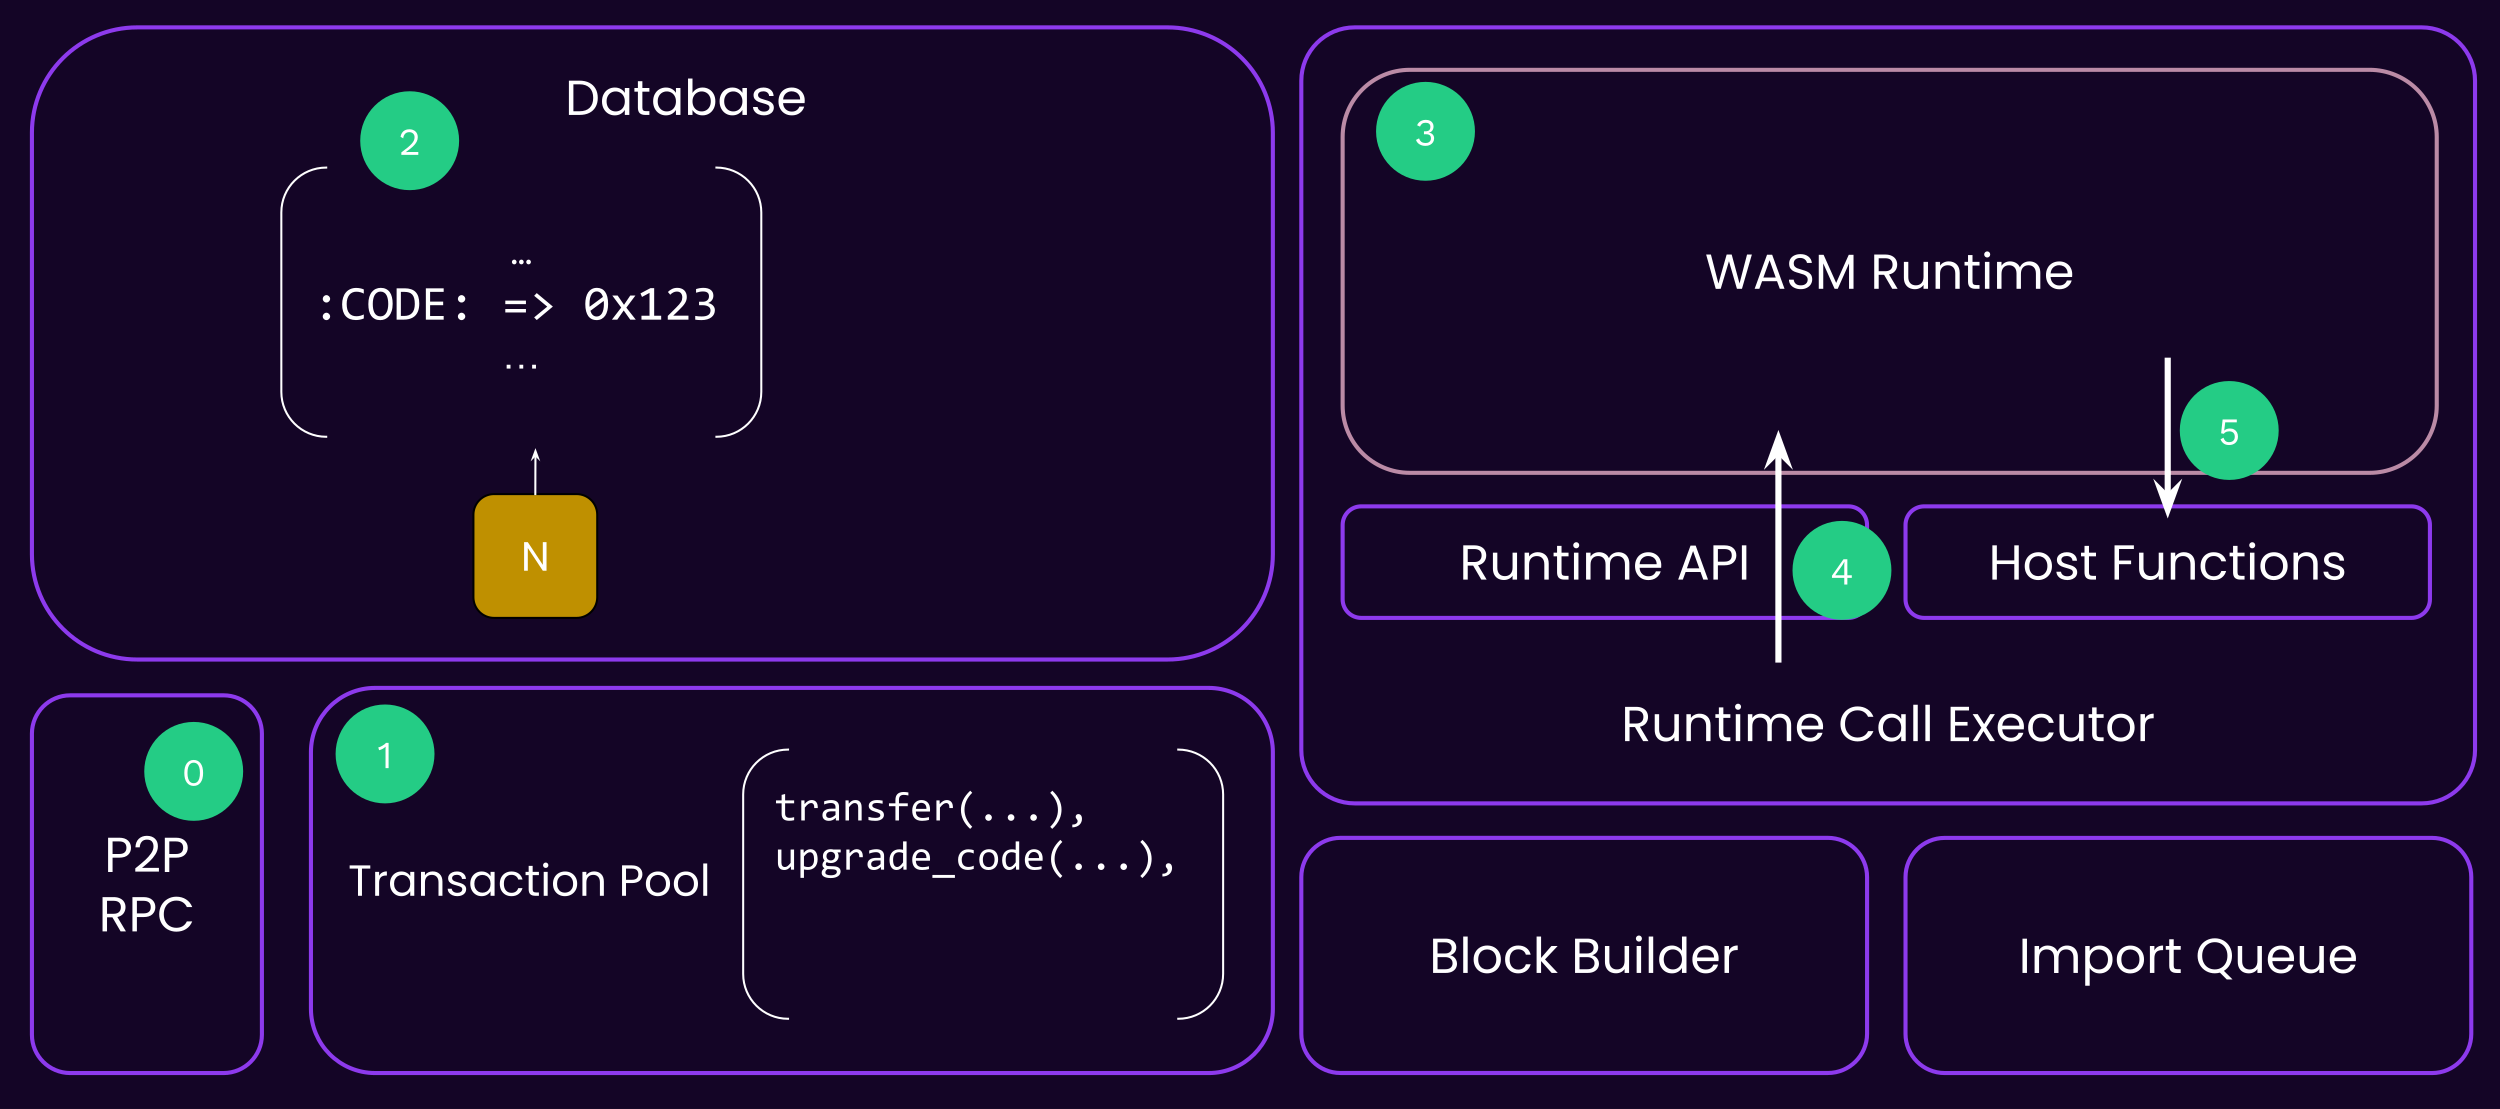 <?xml version="1.0" encoding="UTF-8" standalone="no"?>
<svg
   version="1.1"
   viewBox="0.0 0.0 1220.567 541.417"
   fill="none"
   stroke="none"
   stroke-linecap="square"
   stroke-miterlimit="10"
   id="svg78"
   sodipodi:docname="dev-4-3-2-author-pool.svg"
   inkscape:version="1.3 (0e150ed, 2023-07-21)"
   xmlns:inkscape="http://www.inkscape.org/namespaces/inkscape"
   xmlns:sodipodi="http://sodipodi.sourceforge.net/DTD/sodipodi-0.dtd"
   xmlns="http://www.w3.org/2000/svg"
   xmlns:svg="http://www.w3.org/2000/svg">
  <rect x="0.0" y="0.0" width="1220.567" height="541.417" fill="#333333" stroke="none"/>
  <defs
     id="defs78" />
  <sodipodi:namedview
     id="namedview78"
     pagecolor="#ffffff"
     bordercolor="#000000"
     borderopacity="0.25"
     inkscape:showpageshadow="2"
     inkscape:pageopacity="0.0"
     inkscape:pagecheckerboard="0"
     inkscape:deskcolor="#d1d1d1"
     inkscape:zoom="1.7435719"
     inkscape:cx="568.94699"
     inkscape:cy="401.47469"
     inkscape:window-width="1512"
     inkscape:window-height="945"
     inkscape:window-x="0"
     inkscape:window-y="37"
     inkscape:window-maximized="0"
     inkscape:current-layer="svg78" />
  <clipPath
     id="p.0">
    <path
       d="m0 0l1220.567 0l0 541.417l-1220.567 0l0 -541.417z"
       clip-rule="nonzero"
       id="path1" />
  </clipPath>
  <g
     clip-path="url(#p.0)"
     id="g78">
    <path
       fill="#140526"
       d="m0 0l1220.567 0l0 541.417l-1220.567 0z"
       fill-rule="evenodd"
       id="path2" />
    <path
       fill="#000000"
       fill-opacity="0.0"
       d="m15.585 358.195l0 0c0 -10.336 8.379 -18.714 18.714 -18.714l74.855 0l0 0c4.963 0 9.723 1.972 13.233 5.481c3.51 3.51 5.481 8.27 5.481 13.233l0 146.981c0 10.336 -8.379 18.714 -18.714 18.714l-74.855 0c-10.336 0 -18.714 -8.379 -18.714 -18.714z"
       fill-rule="evenodd"
       id="path3" />
    <path
       stroke="#8d3aed"
       stroke-width="2.0"
       stroke-linejoin="round"
       stroke-linecap="butt"
       d="m15.585 358.195l0 0c0 -10.336 8.379 -18.714 18.714 -18.714l74.855 0l0 0c4.963 0 9.723 1.972 13.233 5.481c3.51 3.51 5.481 8.27 5.481 13.233l0 146.981c0 10.336 -8.379 18.714 -18.714 18.714l-74.855 0c-10.336 0 -18.714 -8.379 -18.714 -18.714z"
       fill-rule="evenodd"
       id="path4" />
    <path
       fill="#ffffff"
       d="m63.962 413.897q0 2.078 -1.438 3.469q-1.422 1.375 -4.344 1.375l-3.219 0l0 6.984l-2.188 0l0 -16.734l5.406 0q2.828 0 4.297 1.375q1.484 1.375 1.484 3.531zm-5.781 3.047q1.828 0 2.688 -0.797q0.859 -0.797 0.859 -2.25q0 -3.094 -3.547 -3.094l-3.219 0l0 6.141l3.219 0zm7.865 7.031q3.047 -2.453 4.781 -4.016q1.734 -1.578 2.922 -3.297q1.188 -1.719 1.188 -3.375q0 -1.547 -0.766 -2.453q-0.75 -0.906 -2.438 -0.906q-1.625 0 -2.531 1.031q-0.891 1.016 -0.969 2.719l-2.109 0q0.094 -2.688 1.625 -4.141q1.547 -1.469 3.969 -1.469q2.469 0 3.922 1.375q1.453 1.359 1.453 3.75q0 2.0 -1.188 3.891q-1.188 1.875 -2.703 3.312q-1.516 1.422 -3.859 3.312l8.25 0l0 1.828l-11.547 0l0 -1.562zm25.612 -10.078q0 2.078 -1.438 3.469q-1.422 1.375 -4.344 1.375l-3.219 0l0 6.984l-2.188 0l0 -16.734l5.406 0q2.828 0 4.297 1.375q1.484 1.375 1.484 3.531zm-5.781 3.047q1.828 0 2.688 -0.797q0.859 -0.797 0.859 -2.25q0 -3.094 -3.547 -3.094l-3.219 0l0 6.141l3.219 0z"
       fill-rule="nonzero"
       id="path5" />
    <path
       fill="#ffffff"
       d="m58.875 454.725l-3.984 -6.844l-2.641 0l0 6.844l-2.188 0l0 -16.734l5.406 0q1.891 0 3.203 0.656q1.312 0.641 1.953 1.75q0.656 1.109 0.656 2.516q0 1.734 -1.0 3.062q-1.0 1.312 -2.984 1.734l4.188 7.016l-2.609 0zm-6.625 -8.594l3.219 0q1.781 0 2.656 -0.875q0.891 -0.875 0.891 -2.344q0 -1.484 -0.875 -2.297q-0.875 -0.812 -2.672 -0.812l-3.219 0l0 6.328zm23.592 -3.234q0 2.078 -1.438 3.469q-1.422 1.375 -4.344 1.375l-3.219 0l0 6.984l-2.188 0l0 -16.734l5.406 0q2.828 0 4.297 1.375q1.484 1.375 1.484 3.531zm-5.781 3.047q1.828 0 2.688 -0.797q0.859 -0.797 0.859 -2.25q0 -3.094 -3.547 -3.094l-3.219 0l0 6.141l3.219 0zm7.677 0.406q0 -2.453 1.094 -4.406q1.109 -1.953 3.016 -3.047q1.922 -1.109 4.25 -1.109q2.734 0 4.766 1.328q2.047 1.312 2.984 3.734l-2.625 0q-0.688 -1.516 -2.0 -2.328q-1.312 -0.828 -3.125 -0.828q-1.766 0 -3.156 0.828q-1.391 0.812 -2.188 2.312q-0.781 1.5 -0.781 3.516q0 1.984 0.781 3.484q0.797 1.5 2.188 2.328q1.391 0.812 3.156 0.812q1.812 0 3.125 -0.797q1.312 -0.812 2.0 -2.328l2.625 0q-0.938 2.406 -2.984 3.719q-2.031 1.297 -4.766 1.297q-2.328 0 -4.25 -1.094q-1.906 -1.094 -3.016 -3.031q-1.094 -1.938 -1.094 -4.391z"
       fill-rule="nonzero"
       id="path6" />
    <path
       fill="#000000"
       fill-opacity="0.0"
       d="m15.585 64.809l0 0c0 -28.409 23.03 -51.439 51.439 -51.439l502.98 0c13.643 0 26.726 5.419 36.373 15.066c9.647 9.647 15.066 22.731 15.066 36.373l0 205.751c0 28.409 -23.03 51.439 -51.439 51.439l-502.98 0l0 0c-28.409 0 -51.439 -23.03 -51.439 -51.439z"
       fill-rule="evenodd"
       id="path7" />
    <path
       stroke="#8d3aed"
       stroke-width="2.0"
       stroke-linejoin="round"
       stroke-linecap="butt"
       d="m15.585 64.809l0 0c0 -28.409 23.03 -51.439 51.439 -51.439l502.98 0c13.643 0 26.726 5.419 36.373 15.066c9.647 9.647 15.066 22.731 15.066 36.373l0 205.751c0 28.409 -23.03 51.439 -51.439 51.439l-502.98 0l0 0c-28.409 0 -51.439 -23.03 -51.439 -51.439z"
       fill-rule="evenodd"
       id="path8" />
    <path
       fill="#000000"
       fill-opacity="0.0"
       d="m635.336 428.197l0 0c0 -10.568 8.567 -19.134 19.134 -19.134l237.952 0c5.075 0 9.942 2.016 13.53 5.604c3.588 3.588 5.604 8.455 5.604 13.53l0 76.535c0 10.568 -8.567 19.134 -19.134 19.134l-237.952 0l0 0c-10.568 0 -19.134 -8.567 -19.134 -19.134z"
       fill-rule="evenodd"
       id="path9" />
    <path
       stroke="#8d3aed"
       stroke-width="2.0"
       stroke-linejoin="round"
       stroke-linecap="butt"
       d="m635.336 428.197l0 0c0 -10.568 8.567 -19.134 19.134 -19.134l237.952 0c5.075 0 9.942 2.016 13.53 5.604c3.588 3.588 5.604 8.455 5.604 13.53l0 76.535c0 10.568 -8.567 19.134 -19.134 19.134l-237.952 0l0 0c-10.568 0 -19.134 -8.567 -19.134 -19.134z"
       fill-rule="evenodd"
       id="path10" />
    <path
       fill="#ffffff"
       d="m708.041 466.395q0.922 0.141 1.672 0.75q0.75 0.594 1.188 1.484q0.453 0.875 0.453 1.891q0 1.266 -0.656 2.297q-0.641 1.016 -1.875 1.609q-1.234 0.578 -2.906 0.578l-6.25 0l0 -16.734l6.0 0q1.703 0 2.906 0.578q1.203 0.562 1.797 1.516q0.609 0.953 0.609 2.156q0 1.5 -0.812 2.469q-0.797 0.969 -2.125 1.406zm-6.188 -0.891l3.672 0q1.531 0 2.375 -0.719q0.844 -0.719 0.844 -2.0q0 -1.266 -0.844 -1.984q-0.844 -0.719 -2.422 -0.719l-3.625 0l0 5.422zm3.859 7.703q1.641 0 2.547 -0.766q0.922 -0.781 0.922 -2.141q0 -1.391 -0.969 -2.188q-0.953 -0.812 -2.562 -0.812l-3.797 0l0 5.906l3.859 0zm10.853 -15.969l0 17.766l-2.188 0l0 -17.766l2.188 0zm9.451 17.984q-1.844 0 -3.344 -0.844q-1.5 -0.844 -2.359 -2.391q-0.844 -1.547 -0.844 -3.578q0 -2.016 0.875 -3.562q0.875 -1.562 2.391 -2.391q1.516 -0.828 3.391 -0.828q1.859 0 3.375 0.828q1.516 0.828 2.391 2.375q0.875 1.531 0.875 3.578q0 2.031 -0.906 3.578q-0.891 1.547 -2.438 2.391q-1.531 0.844 -3.406 0.844zm0 -1.922q1.188 0 2.219 -0.547q1.031 -0.562 1.656 -1.656q0.641 -1.109 0.641 -2.688q0 -1.594 -0.625 -2.688q-0.625 -1.109 -1.641 -1.641q-1.0 -0.547 -2.172 -0.547q-1.203 0 -2.203 0.547q-0.984 0.531 -1.594 1.641q-0.594 1.094 -0.594 2.688q0 1.609 0.578 2.719q0.594 1.094 1.578 1.641q0.984 0.531 2.156 0.531zm8.813 -4.891q0 -2.047 0.812 -3.562q0.812 -1.531 2.266 -2.375q1.453 -0.844 3.328 -0.844q2.422 0 4.0 1.188q1.578 1.172 2.078 3.266l-2.359 0q-0.328 -1.203 -1.312 -1.891q-0.969 -0.703 -2.406 -0.703q-1.875 0 -3.031 1.281q-1.141 1.281 -1.141 3.641q0 2.375 1.141 3.672q1.156 1.297 3.031 1.297q1.438 0 2.391 -0.672q0.969 -0.672 1.328 -1.922l2.359 0q-0.531 2.016 -2.125 3.234q-1.578 1.203 -3.953 1.203q-1.875 0 -3.328 -0.844q-1.453 -0.844 -2.266 -2.375q-0.812 -1.531 -0.812 -3.594zm22.724 6.594l-5.156 -5.812l0 5.812l-2.188 0l0 -17.766l2.188 0l0 10.453l5.062 -5.844l3.047 0l-6.188 6.562l6.219 6.594l-2.984 0zm19.799 -8.609q0.922 0.141 1.672 0.75q0.75 0.594 1.188 1.484q0.453 0.875 0.453 1.891q0 1.266 -0.656 2.297q-0.641 1.016 -1.875 1.609q-1.234 0.578 -2.906 0.578l-6.25 0l0 -16.734l6.0 0q1.703 0 2.906 0.578q1.203 0.562 1.797 1.516q0.609 0.953 0.609 2.156q0 1.5 -0.812 2.469q-0.797 0.969 -2.125 1.406zm-6.188 -0.891l3.672 0q1.531 0 2.375 -0.719q0.844 -0.719 0.844 -2.0q0 -1.266 -0.844 -1.984q-0.844 -0.719 -2.422 -0.719l-3.625 0l0 5.422zm3.859 7.703q1.641 0 2.547 -0.766q0.922 -0.781 0.922 -2.141q0 -1.391 -0.969 -2.188q-0.953 -0.812 -2.562 -0.812l-3.797 0l0 5.906l3.859 0zm20.337 -11.359l0 13.156l-2.188 0l0 -1.938q-0.625 1.0 -1.75 1.562q-1.109 0.562 -2.453 0.562q-1.531 0 -2.766 -0.625q-1.219 -0.641 -1.922 -1.906q-0.703 -1.281 -0.703 -3.109l0 -7.703l2.156 0l0 7.422q0 1.938 0.984 2.984q0.984 1.047 2.688 1.047q1.75 0 2.75 -1.078q1.016 -1.078 1.016 -3.141l0 -7.234l2.188 0zm4.813 -2.125q-0.609 0 -1.047 -0.438q-0.438 -0.438 -0.438 -1.062q0 -0.625 0.438 -1.047q0.438 -0.438 1.047 -0.438q0.609 0 1.031 0.438q0.422 0.422 0.422 1.047q0 0.625 -0.422 1.062q-0.422 0.438 -1.031 0.438zm1.062 2.125l0 13.156l-2.188 0l0 -13.156l2.188 0zm5.904 -4.609l0 17.766l-2.188 0l0 -17.766l2.188 0zm2.904 11.141q0 -2.016 0.812 -3.531q0.812 -1.531 2.234 -2.375q1.438 -0.844 3.219 -0.844q1.531 0 2.844 0.719q1.328 0.703 2.031 1.859l0 -6.969l2.203 0l0 17.766l-2.203 0l0 -2.469q-0.656 1.172 -1.938 1.938q-1.266 0.75 -2.969 0.75q-1.75 0 -3.188 -0.859q-1.422 -0.875 -2.234 -2.422q-0.812 -1.562 -0.812 -3.562zm11.141 0.031q0 -1.5 -0.609 -2.594q-0.594 -1.109 -1.625 -1.688q-1.016 -0.594 -2.234 -0.594q-1.219 0 -2.234 0.578q-1.0 0.578 -1.609 1.688q-0.594 1.094 -0.594 2.578q0 1.516 0.594 2.641q0.609 1.109 1.609 1.703q1.016 0.578 2.234 0.578q1.219 0 2.234 -0.578q1.031 -0.594 1.625 -1.703q0.609 -1.125 0.609 -2.609zm17.896 -0.484q0 0.625 -0.062 1.312l-10.516 0q0.125 1.953 1.328 3.047q1.219 1.094 2.938 1.094q1.422 0 2.359 -0.656q0.953 -0.672 1.344 -1.781l2.344 0q-0.516 1.906 -2.109 3.094q-1.578 1.188 -3.938 1.188q-1.875 0 -3.344 -0.844q-1.469 -0.844 -2.312 -2.391q-0.844 -1.547 -0.844 -3.578q0 -2.047 0.812 -3.578q0.812 -1.547 2.281 -2.375q1.484 -0.828 3.406 -0.828q1.875 0 3.312 0.828q1.438 0.812 2.219 2.25q0.781 1.422 0.781 3.219zm-2.25 -0.453q0 -1.25 -0.562 -2.141q-0.547 -0.906 -1.5 -1.375q-0.938 -0.469 -2.094 -0.469q-1.656 0 -2.828 1.062q-1.156 1.047 -1.328 2.922l8.312 0zm7.317 -3.484q0.578 -1.125 1.641 -1.75q1.078 -0.625 2.609 -0.625l0 2.25l-0.578 0q-3.672 0 -3.672 3.984l0 7.156l-2.188 0l0 -13.156l2.188 0l0 2.141z"
       fill-rule="nonzero"
       id="path11" />
    <path
       fill="#000000"
       fill-opacity="0.0"
       d="m635.336 39.417l0 0c0 -14.385 11.662 -26.047 26.047 -26.047l520.945 0c6.908 0 13.533 2.744 18.418 7.629c4.885 4.885 7.629 11.51 7.629 18.418l0 326.772c0 14.385 -11.662 26.047 -26.047 26.047l-520.945 0c-14.385 0 -26.047 -11.662 -26.047 -26.047z"
       fill-rule="evenodd"
       id="path12" />
    <path
       stroke="#8d3aed"
       stroke-width="2.0"
       stroke-linejoin="round"
       stroke-linecap="butt"
       d="m635.336 39.417l0 0c0 -14.385 11.662 -26.047 26.047 -26.047l520.945 0c6.908 0 13.533 2.744 18.418 7.629c4.885 4.885 7.629 11.51 7.629 18.418l0 326.772c0 14.385 -11.662 26.047 -26.047 26.047l-520.945 0c-14.385 0 -26.047 -11.662 -26.047 -26.047z"
       fill-rule="evenodd"
       id="path13" />
    <path
       fill="#000000"
       fill-opacity="0.0"
       d="m921.855 102.749l0 0l0 25.992l0 0l0 -25.992z"
       fill-rule="nonzero"
       id="path14" />
    <path
       fill="#000000"
       fill-opacity="0.0"
       d="m921.855 123.749l0 0l0 25.992l0 0l0 -25.992z"
       fill-rule="nonzero"
       id="path15" />
    <path
       fill="#000000"
       fill-opacity="0.0"
       d="m921.855 144.749l0 0l0 25.992l0 0l0 -25.992z"
       fill-rule="nonzero"
       id="path16" />
    <path
       fill="#000000"
       fill-opacity="0.0"
       d="m921.855 165.749l0 0l0 25.992l0 0l0 -25.992z"
       fill-rule="nonzero"
       id="path17" />
    <path
       fill="#000000"
       fill-opacity="0.0"
       d="m921.855 186.749l0 0l0 25.992l0 0l0 -25.992z"
       fill-rule="nonzero"
       id="path18" />
    <path
       fill="#000000"
       fill-opacity="0.0"
       d="m921.855 207.749l0 0l0 25.992l0 0l0 -25.992z"
       fill-rule="nonzero"
       id="path19" />
    <path
       fill="#000000"
       fill-opacity="0.0"
       d="m921.855 228.749l0 0l0 25.992l0 0l0 -25.992z"
       fill-rule="nonzero"
       id="path20" />
    <path
       fill="#000000"
       fill-opacity="0.0"
       d="m921.855 249.749l0 0l0 25.992l0 0l0 -25.992z"
       fill-rule="nonzero"
       id="path21" />
    <path
       fill="#000000"
       fill-opacity="0.0"
       d="m921.855 270.143l0 0l0 36l0 0l0 -36z"
       fill-rule="nonzero"
       id="path22" />
    <path
       fill="#000000"
       fill-opacity="0.0"
       d="m655.509 66.883l0 0c0 -18.111 14.682 -32.793 32.793 -32.793l468.587 0c8.697 0 17.038 3.455 23.188 9.605c6.15 6.15 9.605 14.491 9.605 23.188l0 131.169c0 18.111 -14.682 32.793 -32.793 32.793l-468.587 0c-18.111 0 -32.793 -14.682 -32.793 -32.793z"
       fill-rule="evenodd"
       id="path23" />
    <path
       stroke="#bb8ba6"
       stroke-width="2.0"
       stroke-linejoin="round"
       stroke-linecap="butt"
       d="m655.509 66.883l0 0c0 -18.111 14.682 -32.793 32.793 -32.793l468.587 0c8.697 0 17.038 3.455 23.188 9.605c6.15 6.15 9.605 14.491 9.605 23.188l0 131.169c0 18.111 -14.682 32.793 -32.793 32.793l-468.587 0c-18.111 0 -32.793 -14.682 -32.793 -32.793z"
       fill-rule="evenodd"
       id="path24" />
    <path
       fill="#ffffff"
       d="m855.315 124.273l-4.844 16.734l-2.453 0l-3.891 -13.469l-4.031 13.469l-2.422 0.031l-4.688 -16.766l2.328 0l3.656 14.188l4.031 -14.188l2.453 0l3.828 14.141l3.672 -14.141l2.359 0zm12.283 13.016l-7.297 0l-1.344 3.719l-2.297 0l6.047 -16.625l2.516 0l6.031 16.625l-2.312 0l-1.344 -3.719zm-0.625 -1.781l-3.016 -8.438l-3.031 8.438l6.047 0zm12.223 5.672q-1.656 0 -2.969 -0.594q-1.312 -0.594 -2.062 -1.625q-0.734 -1.047 -0.75 -2.422l2.328 0q0.109 1.188 0.953 1.984q0.859 0.797 2.5 0.797q1.562 0 2.453 -0.766q0.906 -0.781 0.906 -2.016q0 -0.953 -0.531 -1.547q-0.531 -0.609 -1.328 -0.922q-0.781 -0.312 -2.125 -0.672q-1.656 -0.438 -2.656 -0.859q-1.0 -0.438 -1.703 -1.359q-0.703 -0.922 -0.703 -2.484q0 -1.375 0.688 -2.422q0.703 -1.062 1.953 -1.625q1.266 -0.578 2.906 -0.578q2.344 0 3.844 1.172q1.5 1.172 1.688 3.125l-2.391 0q-0.125 -0.969 -1.016 -1.703q-0.891 -0.734 -2.344 -0.734q-1.375 0 -2.234 0.719q-0.859 0.703 -0.859 1.969q0 0.922 0.516 1.5q0.516 0.578 1.266 0.875q0.75 0.297 2.125 0.672q1.656 0.469 2.656 0.922q1.016 0.438 1.734 1.359q0.719 0.922 0.719 2.5q0 1.219 -0.656 2.312q-0.641 1.078 -1.922 1.75q-1.266 0.672 -2.984 0.672zm25.744 -16.781l0 16.609l-2.188 0l0 -12.391l-5.516 12.391l-1.531 0l-5.547 -12.406l0 12.406l-2.188 0l0 -16.609l2.359 0l6.141 13.734l6.141 -13.734l2.328 0zm18.916 16.609l-3.984 -6.844l-2.641 0l0 6.844l-2.188 0l0 -16.734l5.406 0q1.891 0 3.203 0.656q1.312 0.641 1.953 1.75q0.656 1.109 0.656 2.516q0 1.734 -1.0 3.062q-1.0 1.312 -2.984 1.734l4.188 7.016l-2.609 0zm-6.625 -8.594l3.219 0q1.781 0 2.656 -0.875q0.891 -0.875 0.891 -2.344q0 -1.484 -0.875 -2.297q-0.875 -0.812 -2.672 -0.812l-3.219 0l0 6.328zm24.076 -4.563l0 13.156l-2.188 0l0 -1.938q-0.625 1.0 -1.75 1.562q-1.109 0.562 -2.453 0.562q-1.531 0 -2.766 -0.625q-1.219 -0.641 -1.922 -1.906q-0.703 -1.281 -0.703 -3.109l0 -7.703l2.156 0l0 7.422q0 1.938 0.984 2.984q0.984 1.047 2.688 1.047q1.75 0 2.75 -1.078q1.016 -1.078 1.016 -3.141l0 -7.234l2.188 0zm10.094 -0.234q2.406 0 3.891 1.453q1.484 1.453 1.484 4.188l0 7.75l-2.156 0l0 -7.438q0 -1.969 -0.984 -3.016q-0.984 -1.047 -2.688 -1.047q-1.719 0 -2.75 1.078q-1.016 1.078 -1.016 3.156l0 7.266l-2.188 0l0 -13.156l2.188 0l0 1.875q0.656 -1.0 1.766 -1.547q1.109 -0.563 2.453 -0.563zm11.626 2.031l0 7.766q0 0.953 0.406 1.359q0.406 0.391 1.422 0.391l1.594 0l0 1.844l-1.969 0q-1.812 0 -2.734 -0.844q-0.906 -0.844 -0.906 -2.75l0 -7.766l-1.703 0l0 -1.797l1.703 0l0 -3.312l2.188 0l0 3.312l3.422 0l0 1.797l-3.422 0zm7.189 -3.922q-0.609 0 -1.047 -0.438q-0.438 -0.438 -0.438 -1.062q0 -0.625 0.438 -1.047q0.438 -0.438 1.047 -0.438q0.609 0 1.031 0.438q0.422 0.422 0.422 1.047q0 0.625 -0.422 1.062q-0.422 0.438 -1.031 0.438zm1.062 2.125l0 13.156l-2.188 0l0 -13.156l2.188 0zm19.529 -0.234q1.547 0 2.734 0.641q1.203 0.625 1.891 1.906q0.703 1.266 0.703 3.094l0 7.75l-2.156 0l0 -7.438q0 -1.969 -0.969 -3.016q-0.969 -1.047 -2.625 -1.047q-1.703 0 -2.719 1.094q-1.0 1.094 -1.0 3.156l0 7.25l-2.156 0l0 -7.438q0 -1.969 -0.984 -3.016q-0.969 -1.047 -2.625 -1.047q-1.703 0 -2.719 1.094q-1.0 1.094 -1.0 3.156l0 7.25l-2.188 0l0 -13.156l2.188 0l0 1.906q0.656 -1.031 1.734 -1.578q1.094 -0.563 2.422 -0.563q1.656 0 2.922 0.75q1.281 0.734 1.906 2.172q0.547 -1.391 1.812 -2.156q1.281 -0.766 2.828 -0.766zm20.907 6.313q0 0.625 -0.062 1.312l-10.516 0q0.125 1.953 1.328 3.047q1.219 1.094 2.938 1.094q1.422 0 2.359 -0.656q0.953 -0.672 1.344 -1.781l2.344 0q-0.516 1.906 -2.109 3.094q-1.578 1.188 -3.938 1.188q-1.875 0 -3.344 -0.844q-1.469 -0.844 -2.312 -2.391q-0.844 -1.547 -0.844 -3.578q0 -2.047 0.812 -3.578q0.812 -1.547 2.281 -2.375q1.484 -0.828 3.406 -0.828q1.875 0 3.312 0.828q1.438 0.812 2.219 2.25q0.781 1.422 0.781 3.219zm-2.25 -0.453q0 -1.25 -0.562 -2.141q-0.547 -0.906 -1.5 -1.375q-0.938 -0.469 -2.094 -0.469q-1.656 0 -2.828 1.062q-1.156 1.047 -1.328 2.922l8.312 0z"
       fill-rule="nonzero"
       id="path25" />
    <path
       fill="#000000"
       fill-opacity="0.0"
       d="m655.509 256.295l0 0c0 -5.013 4.064 -9.076 9.076 -9.076l237.879 0c2.407 0 4.716 0.956 6.418 2.658c1.702 1.702 2.658 4.011 2.658 6.418l0 36.304c0 5.013 -4.064 9.076 -9.076 9.076l-237.879 0c-5.013 0 -9.076 -4.064 -9.076 -9.076z"
       fill-rule="evenodd"
       id="path26" />
    <path
       stroke="#8d3aed"
       stroke-width="2.0"
       stroke-linejoin="round"
       stroke-linecap="butt"
       d="m655.509 256.295l0 0c0 -5.013 4.064 -9.076 9.076 -9.076l237.879 0c2.407 0 4.716 0.956 6.418 2.658c1.702 1.702 2.658 4.011 2.658 6.418l0 36.304c0 5.013 -4.064 9.076 -9.076 9.076l-237.879 0c-5.013 0 -9.076 -4.064 -9.076 -9.076z"
       fill-rule="evenodd"
       id="path27" />
    <path
       fill="#ffffff"
       d="m723.213 282.987l-3.984 -6.844l-2.641 0l0 6.844l-2.188 0l0 -16.734l5.406 0q1.891 0 3.203 0.656q1.312 0.641 1.953 1.75q0.656 1.109 0.656 2.516q0 1.734 -1.0 3.062q-1.0 1.312 -2.984 1.734l4.188 7.016l-2.609 0zm-6.625 -8.594l3.219 0q1.781 0 2.656 -0.875q0.891 -0.875 0.891 -2.344q0 -1.484 -0.875 -2.297q-0.875 -0.812 -2.672 -0.812l-3.219 0l0 6.328zm24.076 -4.562l0 13.156l-2.188 0l0 -1.938q-0.625 1.0 -1.75 1.562q-1.109 0.562 -2.453 0.562q-1.531 0 -2.766 -0.625q-1.219 -0.641 -1.922 -1.906q-0.703 -1.281 -0.703 -3.109l0 -7.703l2.156 0l0 7.422q0 1.938 0.984 2.984q0.984 1.047 2.688 1.047q1.75 0 2.75 -1.078q1.016 -1.078 1.016 -3.141l0 -7.234l2.188 0zm10.094 -0.234q2.406 0 3.891 1.453q1.484 1.453 1.484 4.188l0 7.75l-2.156 0l0 -7.438q0 -1.969 -0.984 -3.016q-0.984 -1.047 -2.688 -1.047q-1.719 0 -2.75 1.078q-1.016 1.078 -1.016 3.156l0 7.266l-2.188 0l0 -13.156l2.188 0l0 1.875q0.656 -1.0 1.766 -1.547q1.109 -0.562 2.453 -0.562zm11.626 2.031l0 7.766q0 0.953 0.406 1.359q0.406 0.391 1.422 0.391l1.594 0l0 1.844l-1.969 0q-1.812 0 -2.734 -0.844q-0.906 -0.844 -0.906 -2.75l0 -7.766l-1.703 0l0 -1.797l1.703 0l0 -3.312l2.188 0l0 3.312l3.422 0l0 1.797l-3.422 0zm7.189 -3.922q-0.609 0 -1.047 -0.438q-0.438 -0.438 -0.438 -1.062q0 -0.625 0.438 -1.047q0.438 -0.438 1.047 -0.438q0.609 0 1.031 0.438q0.422 0.422 0.422 1.047q0 0.625 -0.422 1.062q-0.422 0.438 -1.031 0.438zm1.062 2.125l0 13.156l-2.188 0l0 -13.156l2.188 0zm19.529 -0.234q1.547 0 2.734 0.641q1.203 0.625 1.891 1.906q0.703 1.266 0.703 3.094l0 7.75l-2.156 0l0 -7.438q0 -1.969 -0.969 -3.016q-0.969 -1.047 -2.625 -1.047q-1.703 0 -2.719 1.094q-1.0 1.094 -1.0 3.156l0 7.25l-2.156 0l0 -7.438q0 -1.969 -0.984 -3.016q-0.969 -1.047 -2.625 -1.047q-1.703 0 -2.719 1.094q-1.0 1.094 -1.0 3.156l0 7.25l-2.188 0l0 -13.156l2.188 0l0 1.906q0.656 -1.031 1.734 -1.578q1.094 -0.562 2.422 -0.562q1.656 0 2.922 0.75q1.281 0.734 1.906 2.172q0.547 -1.391 1.812 -2.156q1.281 -0.766 2.828 -0.766zm20.907 6.312q0 0.625 -0.062 1.312l-10.516 0q0.125 1.953 1.328 3.047q1.219 1.094 2.938 1.094q1.422 0 2.359 -0.656q0.953 -0.672 1.344 -1.781l2.344 0q-0.516 1.906 -2.109 3.094q-1.578 1.188 -3.938 1.188q-1.875 0 -3.344 -0.844q-1.469 -0.844 -2.312 -2.391q-0.844 -1.547 -0.844 -3.578q0 -2.047 0.812 -3.578q0.812 -1.547 2.281 -2.375q1.484 -0.828 3.406 -0.828q1.875 0 3.312 0.828q1.438 0.812 2.219 2.25q0.781 1.422 0.781 3.219zm-2.25 -0.453q0 -1.25 -0.562 -2.141q-0.547 -0.906 -1.5 -1.375q-0.938 -0.469 -2.094 -0.469q-1.656 0 -2.828 1.062q-1.156 1.047 -1.328 2.922l8.312 0zm21.429 3.812l-7.297 0l-1.344 3.719l-2.297 0l6.047 -16.625l2.516 0l6.031 16.625l-2.312 0l-1.344 -3.719zm-0.625 -1.781l-3.016 -8.438l-3.031 8.438l6.047 0zm18.098 -6.328q0 2.078 -1.438 3.469q-1.422 1.375 -4.344 1.375l-3.219 0l0 6.984l-2.188 0l0 -16.734l5.406 0q2.828 0 4.297 1.375q1.484 1.375 1.484 3.531zm-5.781 3.047q1.828 0 2.688 -0.797q0.859 -0.797 0.859 -2.25q0 -3.094 -3.547 -3.094l-3.219 0l0 6.141l3.219 0zm10.677 -7.953l0 16.734l-2.188 0l0 -16.734l2.188 0z"
       fill-rule="nonzero"
       id="path28" />
    <path
       fill="#000000"
       fill-opacity="0.0"
       d="m657.365 335.142l0 0c0 -5.013 4.064 -9.076 9.076 -9.076l510.824 0c2.407 0 4.716 0.956 6.418 2.658c1.702 1.702 2.658 4.011 2.658 6.418l0 36.304c0 5.013 -4.064 9.076 -9.076 9.076l-510.824 0c-5.013 0 -9.076 -4.064 -9.076 -9.076z"
       fill-rule="evenodd"
       id="path29" />
    <path
       fill="#ffffff"
       d="m802.214 361.834l-3.984 -6.844l-2.641 0l0 6.844l-2.188 0l0 -16.734l5.406 0q1.891 0 3.203 0.656q1.312 0.641 1.953 1.75q0.656 1.109 0.656 2.516q0 1.734 -1.0 3.062q-1.0 1.312 -2.984 1.734l4.188 7.016l-2.609 0zm-6.625 -8.594l3.219 0q1.781 0 2.656 -0.875q0.891 -0.875 0.891 -2.344q0 -1.484 -0.875 -2.297q-0.875 -0.812 -2.672 -0.812l-3.219 0l0 6.328zm24.076 -4.562l0 13.156l-2.188 0l0 -1.938q-0.625 1.0 -1.75 1.562q-1.109 0.562 -2.453 0.562q-1.531 0 -2.766 -0.625q-1.219 -0.641 -1.922 -1.906q-0.703 -1.281 -0.703 -3.109l0 -7.703l2.156 0l0 7.422q0 1.938 0.984 2.984q0.984 1.047 2.688 1.047q1.75 0 2.75 -1.078q1.016 -1.078 1.016 -3.141l0 -7.234l2.188 0zm10.094 -0.234q2.406 0 3.891 1.453q1.484 1.453 1.484 4.188l0 7.75l-2.156 0l0 -7.438q0 -1.969 -0.984 -3.016q-0.984 -1.047 -2.688 -1.047q-1.719 0 -2.75 1.078q-1.016 1.078 -1.016 3.156l0 7.266l-2.188 0l0 -13.156l2.188 0l0 1.875q0.656 -1.0 1.766 -1.547q1.109 -0.562 2.453 -0.562zm11.626 2.031l0 7.766q0 0.953 0.406 1.359q0.406 0.391 1.422 0.391l1.594 0l0 1.844l-1.969 0q-1.812 0 -2.734 -0.844q-0.906 -0.844 -0.906 -2.75l0 -7.766l-1.703 0l0 -1.797l1.703 0l0 -3.312l2.188 0l0 3.312l3.422 0l0 1.797l-3.422 0zm7.189 -3.922q-0.609 0 -1.047 -0.438q-0.438 -0.438 -0.438 -1.062q0 -0.625 0.438 -1.047q0.438 -0.438 1.047 -0.438q0.609 0 1.031 0.438q0.422 0.422 0.422 1.047q0 0.625 -0.422 1.062q-0.422 0.438 -1.031 0.438zm1.062 2.125l0 13.156l-2.188 0l0 -13.156l2.188 0zm19.529 -0.234q1.547 0 2.734 0.641q1.203 0.625 1.891 1.906q0.703 1.266 0.703 3.094l0 7.75l-2.156 0l0 -7.438q0 -1.969 -0.969 -3.016q-0.969 -1.047 -2.625 -1.047q-1.703 0 -2.719 1.094q-1.0 1.094 -1.0 3.156l0 7.25l-2.156 0l0 -7.438q0 -1.969 -0.984 -3.016q-0.969 -1.047 -2.625 -1.047q-1.703 0 -2.719 1.094q-1.0 1.094 -1.0 3.156l0 7.25l-2.188 0l0 -13.156l2.188 0l0 1.906q0.656 -1.031 1.734 -1.578q1.094 -0.562 2.422 -0.562q1.656 0 2.922 0.75q1.281 0.734 1.906 2.172q0.547 -1.391 1.812 -2.156q1.281 -0.766 2.828 -0.766zm20.907 6.312q0 0.625 -0.062 1.312l-10.516 0q0.125 1.953 1.328 3.047q1.219 1.094 2.938 1.094q1.422 0 2.359 -0.656q0.953 -0.672 1.344 -1.781l2.344 0q-0.516 1.906 -2.109 3.094q-1.578 1.188 -3.938 1.188q-1.875 0 -3.344 -0.844q-1.469 -0.844 -2.312 -2.391q-0.844 -1.547 -0.844 -3.578q0 -2.047 0.812 -3.578q0.812 -1.547 2.281 -2.375q1.484 -0.828 3.406 -0.828q1.875 0 3.312 0.828q1.438 0.812 2.219 2.25q0.781 1.422 0.781 3.219zm-2.25 -0.453q0 -1.25 -0.562 -2.141q-0.547 -0.906 -1.5 -1.375q-0.938 -0.469 -2.094 -0.469q-1.656 0 -2.828 1.062q-1.156 1.047 -1.328 2.922l8.312 0zm10.725 -0.844q0 -2.453 1.094 -4.406q1.109 -1.953 3.016 -3.047q1.922 -1.109 4.25 -1.109q2.734 0 4.766 1.328q2.047 1.312 2.984 3.734l-2.625 0q-0.688 -1.516 -2.0 -2.328q-1.312 -0.828 -3.125 -0.828q-1.766 0 -3.156 0.828q-1.391 0.812 -2.188 2.312q-0.781 1.5 -0.781 3.516q0 1.984 0.781 3.484q0.797 1.5 2.188 2.328q1.391 0.812 3.156 0.812q1.812 0 3.125 -0.797q1.312 -0.812 2.0 -2.328l2.625 0q-0.938 2.406 -2.984 3.719q-2.031 1.297 -4.766 1.297q-2.328 0 -4.25 -1.094q-1.906 -1.094 -3.016 -3.031q-1.094 -1.938 -1.094 -4.391zm18.528 1.75q0 -2.016 0.812 -3.531q0.812 -1.531 2.234 -2.375q1.438 -0.844 3.188 -0.844q1.734 0 3.0 0.75q1.281 0.75 1.906 1.875l0 -2.406l2.203 0l0 13.156l-2.203 0l0 -2.453q-0.656 1.156 -1.938 1.922q-1.281 0.75 -2.984 0.75q-1.75 0 -3.172 -0.859q-1.422 -0.875 -2.234 -2.422q-0.812 -1.562 -0.812 -3.562zm11.141 0.031q0 -1.5 -0.609 -2.594q-0.594 -1.109 -1.625 -1.688q-1.016 -0.594 -2.234 -0.594q-1.219 0 -2.234 0.578q-1.0 0.578 -1.609 1.688q-0.594 1.094 -0.594 2.578q0 1.516 0.594 2.641q0.609 1.109 1.609 1.703q1.016 0.578 2.234 0.578q1.219 0 2.234 -0.578q1.031 -0.594 1.625 -1.703q0.609 -1.125 0.609 -2.609zm8.083 -11.172l0 17.766l-2.188 0l0 -17.766l2.188 0zm5.904 0l0 17.766l-2.188 0l0 -17.766l2.188 0zm12.312 2.812l0 5.594l6.094 0l0 1.797l-6.094 0l0 5.766l6.812 0l0 1.797l-9.0 0l0 -16.75l9.0 0l0 1.797l-6.812 0zm16.999 14.953l-3.125 -4.891l-3.0 4.891l-2.281 0l4.25 -6.531l-4.25 -6.625l2.469 0l3.125 4.875l2.969 -4.875l2.281 0l-4.219 6.516l4.25 6.641l-2.469 0zm16.621 -7.078q0 0.625 -0.062 1.312l-10.516 0q0.125 1.953 1.328 3.047q1.219 1.094 2.938 1.094q1.422 0 2.359 -0.656q0.953 -0.672 1.344 -1.781l2.344 0q-0.516 1.906 -2.109 3.094q-1.578 1.188 -3.938 1.188q-1.875 0 -3.344 -0.844q-1.469 -0.844 -2.312 -2.391q-0.844 -1.547 -0.844 -3.578q0 -2.047 0.812 -3.578q0.812 -1.547 2.281 -2.375q1.484 -0.828 3.406 -0.828q1.875 0 3.312 0.828q1.438 0.812 2.219 2.25q0.781 1.422 0.781 3.219zm-2.25 -0.453q0 -1.25 -0.562 -2.141q-0.547 -0.906 -1.5 -1.375q-0.938 -0.469 -2.094 -0.469q-1.656 0 -2.828 1.062q-1.156 1.047 -1.328 2.922l8.312 0zm4.317 0.938q0 -2.047 0.812 -3.562q0.812 -1.531 2.266 -2.375q1.453 -0.844 3.328 -0.844q2.422 0 4.0 1.188q1.578 1.172 2.078 3.266l-2.359 0q-0.328 -1.203 -1.312 -1.891q-0.969 -0.703 -2.406 -0.703q-1.875 0 -3.031 1.281q-1.141 1.281 -1.141 3.641q0 2.375 1.141 3.672q1.156 1.297 3.031 1.297q1.438 0 2.391 -0.672q0.969 -0.672 1.328 -1.922l2.359 0q-0.531 2.016 -2.125 3.234q-1.578 1.203 -3.953 1.203q-1.875 0 -3.328 -0.844q-1.453 -0.844 -2.266 -2.375q-0.812 -1.531 -0.812 -3.594zm27.052 -6.562l0 13.156l-2.188 0l0 -1.938q-0.625 1.0 -1.75 1.562q-1.109 0.562 -2.453 0.562q-1.531 0 -2.766 -0.625q-1.219 -0.641 -1.922 -1.906q-0.703 -1.281 -0.703 -3.109l0 -7.703l2.156 0l0 7.422q0 1.938 0.984 2.984q0.984 1.047 2.688 1.047q1.75 0 2.75 -1.078q1.016 -1.078 1.016 -3.141l0 -7.234l2.188 0zm6.36 1.797l0 7.766q0 0.953 0.406 1.359q0.406 0.391 1.422 0.391l1.594 0l0 1.844l-1.969 0q-1.812 0 -2.734 -0.844q-0.906 -0.844 -0.906 -2.75l0 -7.766l-1.703 0l0 -1.797l1.703 0l0 -3.312l2.188 0l0 3.312l3.422 0l0 1.797l-3.422 0zm11.798 11.578q-1.844 0 -3.344 -0.844q-1.5 -0.844 -2.359 -2.391q-0.844 -1.547 -0.844 -3.578q0 -2.016 0.875 -3.562q0.875 -1.562 2.391 -2.391q1.516 -0.828 3.391 -0.828q1.859 0 3.375 0.828q1.516 0.828 2.391 2.375q0.875 1.531 0.875 3.578q0 2.031 -0.906 3.578q-0.891 1.547 -2.438 2.391q-1.531 0.844 -3.406 0.844zm0 -1.922q1.188 0 2.219 -0.547q1.031 -0.562 1.656 -1.656q0.641 -1.109 0.641 -2.688q0 -1.594 -0.625 -2.688q-0.625 -1.109 -1.641 -1.641q-1.0 -0.547 -2.172 -0.547q-1.203 0 -2.203 0.547q-0.984 0.531 -1.594 1.641q-0.594 1.094 -0.594 2.688q0 1.609 0.578 2.719q0.594 1.094 1.578 1.641q0.984 0.531 2.156 0.531zm11.813 -9.312q0.578 -1.125 1.641 -1.75q1.078 -0.625 2.609 -0.625l0 2.25l-0.578 0q-3.672 0 -3.672 3.984l0 7.156l-2.188 0l0 -13.156l2.188 0l0 2.141z"
       fill-rule="nonzero"
       id="path30" />
    <path
       fill="#000000"
       fill-opacity="0.0"
       d="m868.267 321.998l0 -112.094"
       fill-rule="evenodd"
       id="path31" />
    <path
       stroke="#ffffff"
       stroke-width="3.0"
       stroke-linejoin="round"
       stroke-linecap="butt"
       d="m868.267 321.998l0 -101.813"
       fill-rule="evenodd"
       id="path32" />
    <path
       fill="#ffffff"
       stroke="#ffffff"
       stroke-width="3.0"
       stroke-linecap="butt"
       d="m868.267 220.185l3.374 3.374l-3.374 -9.269l-3.374 9.269z"
       fill-rule="evenodd"
       id="path33" />
    <path
       fill="#000000"
       fill-opacity="0.0"
       d="m930.325 256.295l0 0c0 -5.013 4.064 -9.076 9.076 -9.076l237.879 0c2.407 0 4.716 0.956 6.418 2.658c1.702 1.702 2.658 4.011 2.658 6.418l0 36.304c0 5.013 -4.064 9.076 -9.076 9.076l-237.879 0c-5.013 0 -9.076 -4.064 -9.076 -9.076z"
       fill-rule="evenodd"
       id="path34" />
    <path
       stroke="#8d3aed"
       stroke-width="2.0"
       stroke-linejoin="round"
       stroke-linecap="butt"
       d="m930.325 256.295l0 0c0 -5.013 4.064 -9.076 9.076 -9.076l237.879 0c2.407 0 4.716 0.956 6.418 2.658c1.702 1.702 2.658 4.011 2.658 6.418l0 36.304c0 5.013 -4.064 9.076 -9.076 9.076l-237.879 0c-5.013 0 -9.076 -4.064 -9.076 -9.076z"
       fill-rule="evenodd"
       id="path35" />
    <path
       fill="#ffffff"
       d="m985.619 266.252l0 16.734l-2.188 0l0 -7.578l-8.516 0l0 7.578l-2.188 0l0 -16.734l2.188 0l0 7.344l8.516 0l0 -7.344l2.188 0zm9.452 16.953q-1.844 0 -3.344 -0.844q-1.5 -0.844 -2.359 -2.391q-0.844 -1.547 -0.844 -3.578q0 -2.016 0.875 -3.562q0.875 -1.562 2.391 -2.391q1.516 -0.828 3.391 -0.828q1.859 0 3.375 0.828q1.516 0.828 2.391 2.375q0.875 1.531 0.875 3.578q0 2.031 -0.906 3.578q-0.891 1.547 -2.438 2.391q-1.531 0.844 -3.406 0.844zm0 -1.922q1.188 0 2.219 -0.547q1.031 -0.562 1.656 -1.656q0.641 -1.109 0.641 -2.688q0 -1.594 -0.625 -2.688q-0.625 -1.109 -1.641 -1.641q-1.0 -0.547 -2.172 -0.547q-1.203 0 -2.203 0.547q-0.984 0.531 -1.594 1.641q-0.594 1.094 -0.594 2.688q0 1.609 0.578 2.719q0.594 1.094 1.578 1.641q0.984 0.531 2.156 0.531zm14.282 1.922q-1.516 0 -2.719 -0.516q-1.188 -0.516 -1.891 -1.438q-0.688 -0.922 -0.766 -2.125l2.266 0q0.094 0.984 0.922 1.609q0.828 0.625 2.172 0.625q1.25 0 1.969 -0.547q0.719 -0.562 0.719 -1.406q0 -0.859 -0.781 -1.281q-0.766 -0.422 -2.359 -0.828q-1.469 -0.391 -2.391 -0.781q-0.922 -0.391 -1.594 -1.172q-0.656 -0.781 -0.656 -2.062q0 -1.0 0.594 -1.844q0.609 -0.844 1.703 -1.328q1.109 -0.5 2.531 -0.5q2.188 0 3.531 1.109q1.344 1.109 1.438 3.031l-2.188 0q-0.078 -1.031 -0.828 -1.656q-0.75 -0.625 -2.031 -0.625q-1.172 0 -1.875 0.5q-0.688 0.5 -0.688 1.312q0 0.656 0.422 1.078q0.422 0.422 1.047 0.672q0.641 0.25 1.766 0.562q1.422 0.375 2.312 0.75q0.891 0.375 1.516 1.125q0.641 0.734 0.656 1.938q0 1.078 -0.594 1.953q-0.594 0.859 -1.688 1.359q-1.094 0.484 -2.516 0.484zm10.544 -11.578l0 7.766q0 0.953 0.406 1.359q0.406 0.391 1.422 0.391l1.594 0l0 1.844l-1.969 0q-1.812 0 -2.734 -0.844q-0.906 -0.844 -0.906 -2.75l0 -7.766l-1.703 0l0 -1.797l1.703 0l0 -3.312l2.188 0l0 3.312l3.422 0l0 1.797l-3.422 0zm21.925 -5.375l0 1.781l-7.266 0l0 5.641l5.906 0l0 1.781l-5.906 0l0 7.531l-2.188 0l0 -16.734l9.453 0zm14.315 3.578l0 13.156l-2.188 0l0 -1.938q-0.625 1.0 -1.75 1.562q-1.109 0.562 -2.453 0.562q-1.531 0 -2.766 -0.625q-1.219 -0.641 -1.922 -1.906q-0.703 -1.281 -0.703 -3.109l0 -7.703l2.156 0l0 7.422q0 1.938 0.984 2.984q0.984 1.047 2.688 1.047q1.75 0 2.75 -1.078q1.016 -1.078 1.016 -3.141l0 -7.234l2.188 0zm10.094 -0.234q2.406 0 3.891 1.453q1.484 1.453 1.484 4.188l0 7.75l-2.156 0l0 -7.438q0 -1.969 -0.984 -3.016q-0.984 -1.047 -2.688 -1.047q-1.719 0 -2.75 1.078q-1.016 1.078 -1.016 3.156l0 7.266l-2.188 0l0 -13.156l2.188 0l0 1.875q0.656 -1.0 1.766 -1.547q1.109 -0.562 2.453 -0.562zm8.141 6.797q0 -2.047 0.812 -3.562q0.812 -1.531 2.266 -2.375q1.453 -0.844 3.328 -0.844q2.422 0 4.0 1.188q1.578 1.172 2.078 3.266l-2.359 0q-0.328 -1.203 -1.312 -1.891q-0.969 -0.703 -2.406 -0.703q-1.875 0 -3.031 1.281q-1.141 1.281 -1.141 3.641q0 2.375 1.141 3.672q1.156 1.297 3.031 1.297q1.438 0 2.391 -0.672q0.969 -0.672 1.328 -1.922l2.359 0q-0.531 2.016 -2.125 3.234q-1.578 1.203 -3.953 1.203q-1.875 0 -3.328 -0.844q-1.453 -0.844 -2.266 -2.375q-0.812 -1.531 -0.812 -3.594zm18.052 -4.766l0 7.766q0 0.953 0.406 1.359q0.406 0.391 1.422 0.391l1.594 0l0 1.844l-1.969 0q-1.812 0 -2.734 -0.844q-0.906 -0.844 -0.906 -2.75l0 -7.766l-1.703 0l0 -1.797l1.703 0l0 -3.312l2.188 0l0 3.312l3.422 0l0 1.797l-3.422 0zm7.189 -3.922q-0.609 0 -1.047 -0.438q-0.438 -0.438 -0.438 -1.062q0 -0.625 0.438 -1.047q0.438 -0.438 1.047 -0.438q0.609 0 1.031 0.438q0.422 0.422 0.422 1.047q0 0.625 -0.422 1.062q-0.422 0.438 -1.031 0.438zm1.062 2.125l0 13.156l-2.188 0l0 -13.156l2.188 0zm9.451 13.375q-1.844 0 -3.344 -0.844q-1.5 -0.844 -2.359 -2.391q-0.844 -1.547 -0.844 -3.578q0 -2.016 0.875 -3.562q0.875 -1.562 2.391 -2.391q1.516 -0.828 3.391 -0.828q1.859 0 3.375 0.828q1.516 0.828 2.391 2.375q0.875 1.531 0.875 3.578q0 2.031 -0.906 3.578q-0.891 1.547 -2.438 2.391q-1.531 0.844 -3.406 0.844zm0 -1.922q1.188 0 2.219 -0.547q1.031 -0.562 1.656 -1.656q0.641 -1.109 0.641 -2.688q0 -1.594 -0.625 -2.688q-0.625 -1.109 -1.641 -1.641q-1.0 -0.547 -2.172 -0.547q-1.203 0 -2.203 0.547q-0.984 0.531 -1.594 1.641q-0.594 1.094 -0.594 2.688q0 1.609 0.578 2.719q0.594 1.094 1.578 1.641q0.984 0.531 2.156 0.531zm16.032 -11.688q2.406 0 3.891 1.453q1.484 1.453 1.484 4.188l0 7.75l-2.156 0l0 -7.438q0 -1.969 -0.984 -3.016q-0.984 -1.047 -2.688 -1.047q-1.719 0 -2.75 1.078q-1.016 1.078 -1.016 3.156l0 7.266l-2.188 0l0 -13.156l2.188 0l0 1.875q0.656 -1.0 1.766 -1.547q1.109 -0.562 2.453 -0.562zm13.61 13.609q-1.516 0 -2.719 -0.516q-1.188 -0.516 -1.891 -1.438q-0.688 -0.922 -0.766 -2.125l2.266 0q0.094 0.984 0.922 1.609q0.828 0.625 2.172 0.625q1.25 0 1.969 -0.547q0.719 -0.562 0.719 -1.406q0 -0.859 -0.781 -1.281q-0.766 -0.422 -2.359 -0.828q-1.469 -0.391 -2.391 -0.781q-0.922 -0.391 -1.594 -1.172q-0.656 -0.781 -0.656 -2.062q0 -1.0 0.594 -1.844q0.609 -0.844 1.703 -1.328q1.109 -0.5 2.531 -0.5q2.188 0 3.531 1.109q1.344 1.109 1.438 3.031l-2.188 0q-0.078 -1.031 -0.828 -1.656q-0.75 -0.625 -2.031 -0.625q-1.172 0 -1.875 0.5q-0.688 0.5 -0.688 1.312q0 0.656 0.422 1.078q0.422 0.422 1.047 0.672q0.641 0.25 1.766 0.562q1.422 0.375 2.312 0.75q0.891 0.375 1.516 1.125q0.641 0.734 0.656 1.938q0 1.078 -0.594 1.953q-0.594 0.859 -1.688 1.359q-1.094 0.484 -2.516 0.484z"
       fill-rule="nonzero"
       id="path36" />
    <path
       fill="#000000"
       fill-opacity="0.0"
       d="m1058.341 253.16l0 -77.039"
       fill-rule="evenodd"
       id="path37" />
    <path
       stroke="#ffffff"
       stroke-width="3.0"
       stroke-linejoin="round"
       stroke-linecap="butt"
       d="m1058.341 242.879l0 -66.758"
       fill-rule="evenodd"
       id="path38" />
    <path
       fill="#ffffff"
       stroke="#ffffff"
       stroke-width="3.0"
       stroke-linecap="butt"
       d="m1058.341 242.879l-3.374 -3.374l3.374 9.269l3.374 -9.269z"
       fill-rule="evenodd"
       id="path39" />
    <path
       fill="#000000"
       fill-opacity="0.0"
       d="m70.428 29.419l0 0c0 -5.013 4.064 -9.076 9.076 -9.076l510.824 0c2.407 0 4.716 0.956 6.418 2.658c1.702 1.702 2.658 4.011 2.658 6.418l0 36.304c0 5.013 -4.064 9.076 -9.076 9.076l-510.824 0c-5.013 0 -9.076 -4.064 -9.076 -9.076z"
       fill-rule="evenodd"
       id="path40" />
    <path
       fill="#ffffff"
       d="m282.975 39.376q2.734 0 4.734 1.031q2.0 1.016 3.062 2.922q1.078 1.891 1.078 4.453q0 2.562 -1.078 4.453q-1.062 1.891 -3.062 2.891q-2.0 0.984 -4.734 0.984l-5.219 0l0 -16.734l5.219 0zm0 14.938q3.234 0 4.938 -1.719q1.703 -1.719 1.703 -4.812q0 -3.125 -1.719 -4.875q-1.719 -1.75 -4.922 -1.75l-3.031 0l0 13.156l3.031 0zm10.937 -4.828q0 -2.016 0.812 -3.531q0.812 -1.531 2.234 -2.375q1.438 -0.844 3.188 -0.844q1.734 0 3.0 0.75q1.281 0.75 1.906 1.875l0 -2.406l2.203 0l0 13.156l-2.203 0l0 -2.453q-0.656 1.156 -1.938 1.922q-1.281 0.75 -2.984 0.75q-1.75 0 -3.172 -0.859q-1.422 -0.875 -2.234 -2.422q-0.812 -1.562 -0.812 -3.562zm11.141 0.031q0 -1.5 -0.609 -2.594q-0.594 -1.109 -1.625 -1.688q-1.016 -0.594 -2.234 -0.594q-1.219 0 -2.234 0.578q-1.0 0.578 -1.609 1.688q-0.594 1.094 -0.594 2.578q0 1.516 0.594 2.641q0.609 1.109 1.609 1.703q1.016 0.578 2.234 0.578q1.219 0 2.234 -0.578q1.031 -0.594 1.625 -1.703q0.609 -1.125 0.609 -2.609zm8.568 -4.766l0 7.766q0 0.953 0.406 1.359q0.406 0.391 1.422 0.391l1.594 0l0 1.844l-1.969 0q-1.812 0 -2.734 -0.844q-0.906 -0.844 -0.906 -2.75l0 -7.766l-1.703 0l0 -1.797l1.703 0l0 -3.312l2.188 0l0 3.312l3.422 0l0 1.797l-3.422 0zm5.252 4.734q0 -2.016 0.812 -3.531q0.812 -1.531 2.234 -2.375q1.438 -0.844 3.188 -0.844q1.734 0 3.0 0.75q1.281 0.75 1.906 1.875l0 -2.406l2.203 0l0 13.156l-2.203 0l0 -2.453q-0.656 1.156 -1.938 1.922q-1.281 0.75 -2.984 0.75q-1.75 0 -3.172 -0.859q-1.422 -0.875 -2.234 -2.422q-0.812 -1.562 -0.812 -3.562zm11.141 0.031q0 -1.5 -0.609 -2.594q-0.594 -1.109 -1.625 -1.688q-1.016 -0.594 -2.234 -0.594q-1.219 0 -2.234 0.578q-1.0 0.578 -1.609 1.688q-0.594 1.094 -0.594 2.578q0 1.516 0.594 2.641q0.609 1.109 1.609 1.703q1.016 0.578 2.234 0.578q1.219 0 2.234 -0.578q1.031 -0.594 1.625 -1.703q0.609 -1.125 0.609 -2.609zm8.083 -4.109q0.672 -1.172 1.969 -1.922q1.297 -0.75 2.953 -0.75q1.781 0 3.188 0.844q1.422 0.844 2.234 2.375q0.812 1.516 0.812 3.531q0 2.0 -0.812 3.562q-0.812 1.547 -2.25 2.422q-1.422 0.859 -3.172 0.859q-1.703 0 -2.984 -0.734q-1.281 -0.75 -1.938 -1.906l0 2.422l-2.188 0l0 -17.766l2.188 0l0 7.062zm8.922 4.078q0 -1.484 -0.594 -2.578q-0.594 -1.109 -1.625 -1.688q-1.016 -0.578 -2.234 -0.578q-1.203 0 -2.234 0.594q-1.016 0.578 -1.625 1.703q-0.609 1.109 -0.609 2.578q0 1.484 0.609 2.609q0.609 1.109 1.625 1.703q1.031 0.578 2.234 0.578q1.219 0 2.234 -0.578q1.031 -0.594 1.625 -1.703q0.594 -1.125 0.594 -2.641zm4.302 0q0 -2.016 0.812 -3.531q0.812 -1.531 2.234 -2.375q1.438 -0.844 3.188 -0.844q1.734 0 3.0 0.75q1.281 0.75 1.906 1.875l0 -2.406l2.203 0l0 13.156l-2.203 0l0 -2.453q-0.656 1.156 -1.938 1.922q-1.281 0.75 -2.984 0.75q-1.75 0 -3.172 -0.859q-1.422 -0.875 -2.234 -2.422q-0.812 -1.562 -0.812 -3.562zm11.141 0.031q0 -1.5 -0.609 -2.594q-0.594 -1.109 -1.625 -1.688q-1.016 -0.594 -2.234 -0.594q-1.219 0 -2.234 0.578q-1.0 0.578 -1.609 1.688q-0.594 1.094 -0.594 2.578q0 1.516 0.594 2.641q0.609 1.109 1.609 1.703q1.016 0.578 2.234 0.578q1.219 0 2.234 -0.578q1.031 -0.594 1.625 -1.703q0.609 -1.125 0.609 -2.609zm10.552 6.812q-1.516 0 -2.719 -0.516q-1.188 -0.516 -1.891 -1.438q-0.688 -0.922 -0.766 -2.125l2.266 0q0.094 0.984 0.922 1.609q0.828 0.625 2.172 0.625q1.25 0 1.969 -0.547q0.719 -0.562 0.719 -1.406q0 -0.859 -0.781 -1.281q-0.766 -0.422 -2.359 -0.828q-1.469 -0.391 -2.391 -0.781q-0.922 -0.391 -1.594 -1.172q-0.656 -0.781 -0.656 -2.062q0 -1.0 0.594 -1.844q0.609 -0.844 1.703 -1.328q1.109 -0.5 2.531 -0.5q2.188 0 3.531 1.109q1.344 1.109 1.438 3.031l-2.188 0q-0.078 -1.031 -0.828 -1.656q-0.75 -0.625 -2.031 -0.625q-1.172 0 -1.875 0.5q-0.688 0.5 -0.688 1.312q0 0.656 0.422 1.078q0.422 0.422 1.047 0.672q0.641 0.25 1.766 0.562q1.422 0.375 2.312 0.75q0.891 0.375 1.516 1.125q0.641 0.734 0.656 1.938q0 1.078 -0.594 1.953q-0.594 0.859 -1.688 1.359q-1.094 0.484 -2.516 0.484zm19.872 -7.297q0 0.625 -0.062 1.312l-10.516 0q0.125 1.953 1.328 3.047q1.219 1.094 2.938 1.094q1.422 0 2.359 -0.656q0.953 -0.672 1.344 -1.781l2.344 0q-0.516 1.906 -2.109 3.094q-1.578 1.188 -3.938 1.188q-1.875 0 -3.344 -0.844q-1.469 -0.844 -2.312 -2.391q-0.844 -1.547 -0.844 -3.578q0 -2.047 0.812 -3.578q0.812 -1.547 2.281 -2.375q1.484 -0.828 3.406 -0.828q1.875 0 3.312 0.828q1.438 0.812 2.219 2.25q0.781 1.422 0.781 3.219zm-2.25 -0.453q0 -1.25 -0.562 -2.141q-0.547 -0.906 -1.5 -1.375q-0.938 -0.469 -2.094 -0.469q-1.656 0 -2.828 1.062q-1.156 1.047 -1.328 2.922l8.312 0z"
       fill-rule="nonzero"
       id="path41" />
    <path
       fill="#000000"
       fill-opacity="0.0"
       d="m930.325 428.221l0 0c0 -10.568 8.567 -19.134 19.134 -19.134l237.952 0c5.075 0 9.942 2.016 13.53 5.604c3.588 3.588 5.604 8.455 5.604 13.53l0 76.535c0 10.568 -8.567 19.134 -19.134 19.134l-237.952 0l0 0c-10.568 0 -19.134 -8.567 -19.134 -19.134z"
       fill-rule="evenodd"
       id="path42" />
    <path
       stroke="#8d3aed"
       stroke-width="2.0"
       stroke-linejoin="round"
       stroke-linecap="butt"
       d="m930.325 428.221l0 0c0 -10.568 8.567 -19.134 19.134 -19.134l237.952 0c5.075 0 9.942 2.016 13.53 5.604c3.588 3.588 5.604 8.455 5.604 13.53l0 76.535c0 10.568 -8.567 19.134 -19.134 19.134l-237.952 0l0 0c-10.568 0 -19.134 -8.567 -19.134 -19.134z"
       fill-rule="evenodd"
       id="path43" />
    <path
       fill="#ffffff"
       d="m989.619 458.294l0 16.734l-2.188 0l0 -16.734l2.188 0zm19.529 3.344q1.547 0 2.734 0.641q1.203 0.625 1.891 1.906q0.703 1.266 0.703 3.094l0 7.75l-2.156 0l0 -7.438q0 -1.969 -0.969 -3.016q-0.969 -1.047 -2.625 -1.047q-1.703 0 -2.719 1.094q-1.0 1.094 -1.0 3.156l0 7.25l-2.156 0l0 -7.438q0 -1.969 -0.984 -3.016q-0.969 -1.047 -2.625 -1.047q-1.703 0 -2.719 1.094q-1.0 1.094 -1.0 3.156l0 7.25l-2.188 0l0 -13.156l2.188 0l0 1.906q0.656 -1.031 1.734 -1.578q1.094 -0.562 2.422 -0.562q1.656 0 2.922 0.75q1.281 0.734 1.906 2.172q0.547 -1.391 1.812 -2.156q1.281 -0.766 2.828 -0.766zm11.095 2.656q0.656 -1.125 1.938 -1.875q1.281 -0.766 2.984 -0.766q1.75 0 3.172 0.844q1.438 0.844 2.25 2.375q0.812 1.516 0.812 3.531q0 2.0 -0.812 3.562q-0.812 1.547 -2.25 2.422q-1.422 0.859 -3.172 0.859q-1.687 0 -2.969 -0.75q-1.281 -0.766 -1.953 -1.891l0 8.656l-2.188 0l0 -19.391l2.188 0l0 2.422zm8.922 4.109q0 -1.484 -0.594 -2.578q-0.594 -1.109 -1.625 -1.688q-1.016 -0.578 -2.234 -0.578q-1.203 0 -2.234 0.594q-1.016 0.578 -1.625 1.703q-0.609 1.109 -0.609 2.578q0 1.484 0.609 2.609q0.609 1.109 1.625 1.703q1.031 0.578 2.234 0.578q1.219 0 2.234 -0.578q1.031 -0.594 1.625 -1.703q0.594 -1.125 0.594 -2.641zm10.849 6.844q-1.844 0 -3.344 -0.844q-1.5 -0.844 -2.359 -2.391q-0.844 -1.547 -0.844 -3.578q0 -2.016 0.875 -3.562q0.875 -1.562 2.391 -2.391q1.516 -0.828 3.391 -0.828q1.859 0 3.375 0.828q1.516 0.828 2.391 2.375q0.875 1.531 0.875 3.578q0 2.031 -0.906 3.578q-0.891 1.547 -2.438 2.391q-1.531 0.844 -3.406 0.844zm0 -1.922q1.188 0 2.219 -0.547q1.031 -0.562 1.656 -1.656q0.641 -1.109 0.641 -2.688q0 -1.594 -0.625 -2.688q-0.625 -1.109 -1.641 -1.641q-1.0 -0.547 -2.172 -0.547q-1.203 0 -2.203 0.547q-0.984 0.531 -1.594 1.641q-0.594 1.094 -0.594 2.688q0 1.609 0.578 2.719q0.594 1.094 1.578 1.641q0.984 0.531 2.156 0.531zm11.813 -9.312q0.578 -1.125 1.641 -1.75q1.078 -0.625 2.609 -0.625l0 2.25l-0.578 0q-3.672 0 -3.672 3.984l0 7.156l-2.188 0l0 -13.156l2.188 0l0 2.141zm9.436 -0.344l0 7.766q0 0.953 0.406 1.359q0.406 0.391 1.422 0.391l1.594 0l0 1.844l-1.969 0q-1.812 0 -2.734 -0.844q-0.906 -0.844 -0.906 -2.75l0 -7.766l-1.703 0l0 -1.797l1.703 0l0 -3.312l2.188 0l0 3.312l3.422 0l0 1.797l-3.422 0zm25.894 14.531l-3.344 -3.344q-1.219 0.344 -2.484 0.344q-2.328 0 -4.25 -1.094q-1.922 -1.094 -3.047 -3.047q-1.109 -1.953 -1.109 -4.406q0 -2.453 1.109 -4.406q1.125 -1.953 3.047 -3.047q1.922 -1.094 4.25 -1.094q2.344 0 4.266 1.094q1.922 1.094 3.016 3.047q1.109 1.938 1.109 4.406q0 2.406 -1.062 4.328q-1.047 1.906 -2.891 3.016l4.219 4.203l-2.828 0zm-12.0 -11.547q0 1.984 0.797 3.5q0.812 1.516 2.219 2.328q1.406 0.812 3.156 0.812q1.75 0 3.141 -0.812q1.406 -0.812 2.203 -2.328q0.812 -1.516 0.812 -3.5q0 -2.016 -0.812 -3.516q-0.797 -1.5 -2.188 -2.312q-1.391 -0.828 -3.156 -0.828q-1.781 0 -3.172 0.828q-1.391 0.812 -2.203 2.312q-0.797 1.5 -0.797 3.516zm29.162 -4.781l0 13.156l-2.188 0l0 -1.938q-0.625 1.0 -1.75 1.562q-1.109 0.562 -2.453 0.562q-1.531 0 -2.766 -0.625q-1.219 -0.641 -1.922 -1.906q-0.703 -1.281 -0.703 -3.109l0 -7.703l2.156 0l0 7.422q0 1.938 0.984 2.984q0.984 1.047 2.688 1.047q1.75 0 2.75 -1.078q1.016 -1.078 1.016 -3.141l0 -7.234l2.188 0zm15.688 6.078q0 0.625 -0.062 1.312l-10.516 0q0.125 1.953 1.328 3.047q1.219 1.094 2.938 1.094q1.422 0 2.359 -0.656q0.953 -0.672 1.344 -1.781l2.344 0q-0.516 1.906 -2.109 3.094q-1.578 1.188 -3.938 1.188q-1.875 0 -3.344 -0.844q-1.469 -0.844 -2.312 -2.391q-0.844 -1.547 -0.844 -3.578q0 -2.047 0.812 -3.578q0.812 -1.547 2.281 -2.375q1.484 -0.828 3.406 -0.828q1.875 0 3.312 0.828q1.438 0.812 2.219 2.25q0.781 1.422 0.781 3.219zm-2.25 -0.453q0 -1.25 -0.562 -2.141q-0.547 -0.906 -1.5 -1.375q-0.938 -0.469 -2.094 -0.469q-1.656 0 -2.828 1.062q-1.156 1.047 -1.328 2.922l8.312 0zm16.802 -5.625l0 13.156l-2.188 0l0 -1.938q-0.625 1.0 -1.75 1.562q-1.109 0.562 -2.453 0.562q-1.531 0 -2.766 -0.625q-1.219 -0.641 -1.922 -1.906q-0.703 -1.281 -0.703 -3.109l0 -7.703l2.156 0l0 7.422q0 1.938 0.984 2.984q0.984 1.047 2.688 1.047q1.75 0 2.75 -1.078q1.016 -1.078 1.016 -3.141l0 -7.234l2.188 0zm15.688 6.078q0 0.625 -0.062 1.312l-10.516 0q0.125 1.953 1.328 3.047q1.219 1.094 2.938 1.094q1.422 0 2.359 -0.656q0.953 -0.672 1.344 -1.781l2.344 0q-0.516 1.906 -2.109 3.094q-1.578 1.188 -3.938 1.188q-1.875 0 -3.344 -0.844q-1.469 -0.844 -2.312 -2.391q-0.844 -1.547 -0.844 -3.578q0 -2.047 0.812 -3.578q0.812 -1.547 2.281 -2.375q1.484 -0.828 3.406 -0.828q1.875 0 3.312 0.828q1.438 0.812 2.219 2.25q0.781 1.422 0.781 3.219zm-2.25 -0.453q0 -1.25 -0.562 -2.141q-0.547 -0.906 -1.5 -1.375q-0.938 -0.469 -2.094 -0.469q-1.656 0 -2.828 1.062q-1.156 1.047 -1.328 2.922l8.312 0z"
       fill-rule="nonzero"
       id="path44" />
    <path
       fill="#24cc85"
       d="m70.428 376.606l0 0c0 -13.333 10.809 -24.142 24.142 -24.142l0 0c6.403 0 12.543 2.543 17.071 7.071c4.527 4.527 7.071 10.668 7.071 17.071l0 0c0 13.333 -10.809 24.142 -24.142 24.142l0 0c-13.333 0 -24.142 -10.809 -24.142 -24.142z"
       fill-rule="evenodd"
       id="path45" />
    <path
       fill="#ffffff"
       d="m94.564 383.714q-2.078 0 -3.328 -1.625q-1.25 -1.625 -1.25 -4.719q0 -3.094 1.25 -4.719q1.25 -1.625 3.328 -1.625q2.109 0 3.344 1.625q1.25 1.625 1.25 4.719q0 3.094 -1.25 4.719q-1.234 1.625 -3.344 1.625zm0 -1.344q1.0 0 1.672 -0.562q0.688 -0.578 1.031 -1.688q0.344 -1.125 0.344 -2.75q0 -1.625 -0.344 -2.734q-0.344 -1.125 -1.031 -1.688q-0.672 -0.578 -1.672 -0.578q-0.984 0 -1.672 0.578q-0.672 0.562 -1.016 1.688q-0.344 1.109 -0.344 2.734q0 1.625 0.344 2.75q0.344 1.109 1.016 1.688q0.687 0.562 1.672 0.562z"
       fill-rule="nonzero"
       id="path46" />
    <path
       fill="#24cc85"
       d="m175.869 68.696l0 0c0 -13.333 10.809 -24.142 24.142 -24.142l0 0c6.403 0 12.543 2.543 17.071 7.071c4.527 4.527 7.071 10.668 7.071 17.071l0 0c0 13.333 -10.809 24.142 -24.142 24.142l0 0c-13.333 0 -24.142 -10.809 -24.142 -24.142z"
       fill-rule="evenodd"
       id="path47" />
    <path
       fill="#ffffff"
       d="m195.947 75.616l0 -1.219q1.859 -1.359 3.094 -2.375q1.234 -1.031 1.984 -1.875q0.75 -0.844 1.062 -1.594q0.312 -0.75 0.312 -1.578q0 -1.094 -0.703 -1.766q-0.688 -0.688 -1.906 -0.688q-1.266 0 -2.031 0.828q-0.766 0.828 -0.891 2.203l-1.312 -0.781q0.172 -1.078 0.703 -1.891q0.531 -0.828 1.438 -1.297q0.906 -0.469 2.156 -0.469q0.953 0 1.703 0.281q0.766 0.281 1.297 0.797q0.547 0.516 0.828 1.219q0.297 0.703 0.297 1.562q0 1.156 -0.562 2.266q-0.562 1.109 -1.859 2.328q-1.281 1.219 -3.484 2.688l0 0.016q0.219 -0.016 0.578 -0.016q0.359 -0.016 0.719 -0.031q0.375 -0.016 0.562 -0.016l4.297 0l0 1.406l-8.281 0z"
       fill-rule="nonzero"
       id="path48" />
    <path
       fill="#24cc85"
       d="m671.829 64.115l0 0c0 -13.333 10.809 -24.142 24.142 -24.142l0 0c6.403 0 12.543 2.543 17.071 7.071c4.527 4.527 7.071 10.668 7.071 17.071l0 0c0 13.333 -10.809 24.142 -24.142 24.142l0 0c-13.333 0 -24.142 -10.809 -24.142 -24.142z"
       fill-rule="evenodd"
       id="path49" />
    <path
       fill="#ffffff"
       d="m695.939 71.223q-1.641 0 -2.906 -0.766q-1.25 -0.781 -1.703 -2.141l1.5 -0.766q0.219 0.688 0.609 1.203q0.391 0.516 1.031 0.797q0.656 0.266 1.625 0.266q0.812 0 1.375 -0.297q0.562 -0.297 0.859 -0.797q0.297 -0.516 0.297 -1.188q0 -0.672 -0.25 -1.125q-0.25 -0.453 -0.797 -0.656q-0.531 -0.219 -1.406 -0.219q-0.219 0 -0.469 0.016q-0.234 0 -0.484 0.031l0 -1.484q0.156 0.016 0.312 0.016q0.172 0 0.297 0q1.359 0 1.938 -0.531q0.578 -0.531 0.578 -1.672q0 -0.969 -0.594 -1.469q-0.594 -0.5 -1.703 -0.5q-1.172 0 -1.797 0.516q-0.609 0.5 -0.953 1.375l-1.422 -0.672q0.297 -0.781 0.891 -1.375q0.594 -0.594 1.438 -0.922q0.859 -0.344 1.891 -0.344q1.281 0 2.125 0.438q0.844 0.438 1.25 1.172q0.422 0.719 0.422 1.594q0 0.672 -0.188 1.203q-0.172 0.531 -0.5 0.922q-0.328 0.391 -0.75 0.625q-0.406 0.234 -0.875 0.312l0 0.031q0.625 0.031 1.094 0.25q0.484 0.219 0.812 0.594q0.344 0.375 0.516 0.859q0.172 0.469 0.172 0.984q0 1.094 -0.531 1.938q-0.531 0.828 -1.484 1.312q-0.953 0.469 -2.219 0.469z"
       fill-rule="nonzero"
       id="path50" />
    <path
       fill="#24cc85"
       d="m875.155 278.455l0 0c0 -13.333 10.809 -24.142 24.142 -24.142l0 0c6.403 0 12.543 2.544 17.071 7.071c4.527 4.527 7.071 10.668 7.071 17.071l0 0c0 13.333 -10.809 24.142 -24.142 24.142l0 0c-13.333 0 -24.142 -10.809 -24.142 -24.142z"
       fill-rule="evenodd"
       id="path51" />
    <path
       fill="#ffffff"
       d="m900.425 285.375l0 -3.234l-6.0 0l0 -1.094q0 0 0 0q0 0 0 0l5.609 -7.984l1.891 0l0 7.797l2.172 0l0 1.281l-2.172 0l0 3.234l-1.5 0zm-4.422 -4.516l4.422 0l0 -4.609q0 -0.484 0.031 -0.984q0.031 -0.5 0.047 -0.984l-0.047 0q-0.219 0.453 -0.578 1.031q-0.344 0.578 -0.641 1.016l-3.234 4.531q0 0 0 0q0 0 0 0z"
       fill-rule="nonzero"
       id="path52" />
    <path
       fill="#bf9000"
       d="m231.139 251.302l0 0c0 -5.564 4.51 -10.074 10.074 -10.074l40.294 0l0 0c2.672 0 5.234 1.061 7.123 2.951c1.889 1.889 2.951 4.451 2.951 7.123l0 40.294c0 5.564 -4.51 10.074 -10.074 10.074l-40.294 0c-5.564 0 -10.074 -4.51 -10.074 -10.074z"
       fill-rule="evenodd"
       id="path53" />
    <path
       stroke="#000000"
       stroke-width="1.0"
       stroke-linejoin="round"
       stroke-linecap="butt"
       d="m231.139 251.302l0 0c0 -5.564 4.51 -10.074 10.074 -10.074l40.294 0l0 0c2.672 0 5.234 1.061 7.123 2.951c1.889 1.889 2.951 4.451 2.951 7.123l0 40.294c0 5.564 -4.51 10.074 -10.074 10.074l-40.294 0c-5.564 0 -10.074 -4.51 -10.074 -10.074z"
       fill-rule="evenodd"
       id="path54" />
    <path
       fill="#ffffff"
       d="m266.83 278.649l-1.812 0l-7.328 -11.094l0 11.094l-1.812 0l0 -13.953l1.812 0l7.328 11.078l0 -11.078l1.812 0l0 13.953z"
       fill-rule="nonzero"
       id="path55" />
    <path
       fill="#000000"
       fill-opacity="0.0"
       d="m137.353 103.721l0 0c0 -12.098 9.808 -21.906 21.906 -21.906l190.519 0c5.81 0 11.382 2.308 15.49 6.416c4.108 4.108 6.416 9.68 6.416 15.49l0 87.621c0 12.098 -9.808 21.906 -21.906 21.906l-190.519 0c-12.098 0 -21.906 -9.808 -21.906 -21.906z"
       fill-rule="evenodd"
       id="path56" />
    <path
       fill="#000000"
       fill-opacity="0.0"
       d="m159.259 213.248c-12.098 0 -21.906 -9.808 -21.906 -21.906l0 -87.621l0 0c0 -12.098 9.808 -21.906 21.906 -21.906m190.519 0c5.81 0 11.382 2.308 15.49 6.416c4.108 4.108 6.416 9.68 6.416 15.49l0 87.621c0 12.098 -9.808 21.906 -21.906 21.906"
       fill-rule="evenodd"
       id="path57" />
    <path
       stroke="#ffffff"
       stroke-width="1.0"
       stroke-linejoin="round"
       stroke-linecap="butt"
       d="m159.259 213.248c-12.098 0 -21.906 -9.808 -21.906 -21.906l0 -87.621l0 0c0 -12.098 9.808 -21.906 21.906 -21.906m190.519 0c5.81 0 11.382 2.308 15.49 6.416c4.108 4.108 6.416 9.68 6.416 15.49l0 87.621c0 12.098 -9.808 21.906 -21.906 21.906"
       fill-rule="evenodd"
       id="path58" />
    <path
       fill="#ffffff"
       d="m254.568 129.061q-0.484 0 -0.828 -0.328q-0.328 -0.344 -0.328 -0.828q0 -0.484 0.328 -0.812q0.344 -0.344 0.828 -0.344q0.453 0 0.781 0.344q0.328 0.328 0.328 0.812q0 0.484 -0.328 0.828q-0.328 0.328 -0.781 0.328zm3.516 0q-0.484 0 -0.828 -0.328q-0.328 -0.344 -0.328 -0.828q0 -0.484 0.328 -0.812q0.344 -0.344 0.828 -0.344q0.453 0 0.781 0.344q0.328 0.328 0.328 0.812q0 0.484 -0.328 0.828q-0.328 0.328 -0.781 0.328zm-7.0 0q-0.484 0 -0.828 -0.328q-0.328 -0.344 -0.328 -0.828q0 -0.484 0.328 -0.812q0.344 -0.344 0.828 -0.344q0.453 0 0.781 0.344q0.328 0.328 0.328 0.812q0 0.484 -0.328 0.828q-0.328 0.328 -0.781 0.328z"
       fill-rule="nonzero"
       id="path59" />
    <path
       fill="#ffffff"
       d="m159.363 144.087q0.375 0 0.703 0.156q0.328 0.141 0.562 0.391q0.25 0.25 0.391 0.578q0.156 0.328 0.156 0.688q0 0.375 -0.156 0.703q-0.141 0.312 -0.391 0.562q-0.234 0.25 -0.562 0.391q-0.328 0.141 -0.703 0.141q-0.375 0 -0.703 -0.141q-0.312 -0.141 -0.562 -0.391q-0.234 -0.25 -0.375 -0.562q-0.141 -0.328 -0.141 -0.703q0 -0.359 0.141 -0.688q0.141 -0.328 0.375 -0.578q0.25 -0.25 0.562 -0.391q0.328 -0.156 0.703 -0.156zm0 8.594q0.375 0 0.703 0.156q0.328 0.141 0.562 0.391q0.25 0.234 0.391 0.562q0.156 0.328 0.156 0.703q0 0.375 -0.156 0.703q-0.141 0.312 -0.391 0.562q-0.234 0.234 -0.562 0.375q-0.328 0.156 -0.703 0.156q-0.375 0 -0.703 -0.156q-0.312 -0.141 -0.562 -0.375q-0.234 -0.25 -0.375 -0.562q-0.141 -0.328 -0.141 -0.703q0 -0.375 0.141 -0.703q0.141 -0.328 0.375 -0.562q0.25 -0.25 0.562 -0.391q0.328 -0.156 0.703 -0.156zm18.258 2.812q-1.828 0.766 -3.844 0.766q-3.25 0 -5.0 -1.938q-1.734 -1.938 -1.734 -5.734q0 -1.844 0.484 -3.328q0.484 -1.5 1.375 -2.531q0.891 -1.031 2.156 -1.594q1.266 -0.562 2.828 -0.562q1.062 0 1.969 0.188q0.922 0.172 1.766 0.547l0 2.047q-0.828 -0.453 -1.719 -0.688q-0.891 -0.25 -1.938 -0.25q-1.078 0 -1.953 0.406q-0.875 0.406 -1.484 1.172q-0.609 0.766 -0.938 1.875q-0.328 1.109 -0.328 2.531q0 2.969 1.203 4.484q1.203 1.516 3.547 1.516q0.984 0 1.875 -0.234q0.906 -0.234 1.734 -0.641l0 1.969zm14.086 -7.188q0 2.062 -0.484 3.562q-0.484 1.5 -1.312 2.484q-0.828 0.984 -1.938 1.469q-1.094 0.469 -2.328 0.469q-1.484 0 -2.578 -0.531q-1.094 -0.547 -1.812 -1.547q-0.719 -1.016 -1.078 -2.453q-0.344 -1.453 -0.344 -3.266q0 -2.047 0.469 -3.547q0.484 -1.5 1.312 -2.469q0.828 -0.984 1.922 -1.453q1.109 -0.484 2.344 -0.484q1.469 0 2.562 0.547q1.109 0.531 1.828 1.531q0.734 1.0 1.078 2.453q0.359 1.438 0.359 3.234zm-2.156 0.156q0 -1.344 -0.219 -2.453q-0.203 -1.125 -0.656 -1.938q-0.453 -0.812 -1.172 -1.25q-0.719 -0.453 -1.75 -0.453q-0.984 0 -1.688 0.484q-0.703 0.469 -1.172 1.281q-0.453 0.812 -0.672 1.906q-0.219 1.094 -0.219 2.328q0 1.359 0.203 2.484q0.219 1.109 0.656 1.922q0.453 0.797 1.172 1.25q0.719 0.438 1.719 0.438q0.984 0 1.703 -0.469q0.719 -0.484 1.172 -1.297q0.469 -0.812 0.688 -1.891q0.234 -1.094 0.234 -2.344zm15.148 -0.219q0 1.094 -0.172 2.109q-0.172 1.0 -0.547 1.875q-0.375 0.859 -0.969 1.578q-0.594 0.703 -1.469 1.219q-0.859 0.5 -2.016 0.781q-1.141 0.266 -2.609 0.266l-3.281 0l0 -15.312l3.953 0q3.578 0 5.344 1.844q1.766 1.844 1.766 5.641zm-2.188 0.156q0 -1.641 -0.312 -2.766q-0.297 -1.125 -0.922 -1.812q-0.625 -0.688 -1.562 -1.0q-0.938 -0.312 -2.203 -0.312l-1.797 0l0 11.75l1.562 0q5.234 0 5.234 -5.859zm14.102 7.672l-8.703 0l0 -15.312l8.703 0l0 1.75l-6.625 0l0 4.75l6.375 0l0 1.75l-6.375 0l0 5.281l6.625 0l0 1.781zm8.727 -11.984q0.375 0 0.703 0.156q0.328 0.141 0.562 0.391q0.25 0.25 0.391 0.578q0.156 0.328 0.156 0.688q0 0.375 -0.156 0.703q-0.141 0.312 -0.391 0.562q-0.234 0.25 -0.562 0.391q-0.328 0.141 -0.703 0.141q-0.375 0 -0.703 -0.141q-0.312 -0.141 -0.562 -0.391q-0.234 -0.25 -0.375 -0.562q-0.141 -0.328 -0.141 -0.703q0 -0.359 0.141 -0.688q0.141 -0.328 0.375 -0.578q0.25 -0.25 0.562 -0.391q0.328 -0.156 0.703 -0.156zm0 8.594q0.375 0 0.703 0.156q0.328 0.141 0.562 0.391q0.25 0.234 0.391 0.562q0.156 0.328 0.156 0.703q0 0.375 -0.156 0.703q-0.141 0.312 -0.391 0.562q-0.234 0.234 -0.562 0.375q-0.328 0.156 -0.703 0.156q-0.375 0 -0.703 -0.156q-0.312 -0.141 -0.562 -0.375q-0.234 -0.25 -0.375 -0.562q-0.141 -0.328 -0.141 -0.703q0 -0.375 0.141 -0.703q0.141 -0.328 0.375 -0.562q0.25 -0.25 0.562 -0.391q0.328 -0.156 0.703 -0.156zm31.438 -4.188l-10.078 0l0 -1.719l10.078 0l0 1.719zm0 4.078l-10.078 0l0 -1.719l10.078 0l0 1.719zm4.008 -8.156l1.266 -1.312l7.875 6.578l-7.875 6.578l-1.266 -1.297l6.391 -5.25l-6.391 -5.297zm36.109 4.0q0 1.766 -0.359 3.219q-0.344 1.438 -1.062 2.484q-0.719 1.031 -1.781 1.609q-1.062 0.562 -2.484 0.562q-1.234 0 -2.25 -0.469q-1.0 -0.469 -1.719 -1.422q-0.703 -0.969 -1.094 -2.453q-0.391 -1.484 -0.391 -3.531q0 -1.75 0.359 -3.203q0.359 -1.453 1.062 -2.484q0.719 -1.047 1.781 -1.609q1.062 -0.578 2.484 -0.578q1.234 0 2.234 0.469q1.016 0.453 1.719 1.422q0.719 0.969 1.109 2.469q0.391 1.484 0.391 3.516zm-2.062 0.078q0 -0.406 -0.031 -0.797q-0.031 -0.391 -0.062 -0.766l-6.484 4.812q0.172 0.609 0.438 1.125q0.281 0.516 0.656 0.891q0.375 0.359 0.859 0.578q0.5 0.203 1.109 0.203q0.797 0 1.453 -0.391q0.656 -0.391 1.109 -1.141q0.453 -0.766 0.703 -1.891q0.25 -1.141 0.25 -2.625zm-7.016 -0.141q0 0.359 0 0.719q0.016 0.359 0.047 0.703l6.484 -4.797q-0.172 -0.594 -0.453 -1.078q-0.266 -0.5 -0.641 -0.859q-0.375 -0.359 -0.859 -0.547q-0.469 -0.203 -1.078 -0.203q-0.797 0 -1.453 0.391q-0.641 0.375 -1.094 1.156q-0.453 0.766 -0.703 1.891q-0.25 1.125 -0.25 2.625zm22.586 7.719l-2.703 0l-3.188 -4.484l-3.141 4.484l-2.625 0l4.547 -5.906l-4.344 -5.859l2.609 0l3.094 4.516l3.047 -4.516l2.516 0l-4.422 5.906l4.609 5.859zm12.398 0l-9.625 0l0 -1.906l3.938 0l0 -11.172l-3.672 1.984l-0.75 -1.734l4.875 -2.562l1.812 0l0 13.484l3.422 0l0 1.906zm13.32 0l-10.094 0l0 -1.828l3.969 -3.938q0.969 -0.969 1.578 -1.672q0.609 -0.703 0.953 -1.281q0.344 -0.578 0.453 -1.094q0.125 -0.516 0.125 -1.109q0 -0.562 -0.156 -1.062q-0.156 -0.516 -0.469 -0.906q-0.312 -0.391 -0.828 -0.609q-0.5 -0.219 -1.203 -0.219q-0.969 0 -1.766 0.438q-0.797 0.422 -1.469 1.109l-1.125 -1.344q0.875 -0.906 2.0 -1.453q1.125 -0.562 2.625 -0.562q1.031 0 1.859 0.312q0.844 0.297 1.453 0.875q0.609 0.578 0.938 1.406q0.344 0.828 0.344 1.875q0 0.875 -0.234 1.625q-0.234 0.75 -0.719 1.5q-0.469 0.734 -1.188 1.531q-0.719 0.797 -1.703 1.75l-2.781 2.703l7.438 0l0 1.953zm12.898 -4.656q0 1.016 -0.406 1.906q-0.406 0.875 -1.234 1.547q-0.812 0.656 -2.062 1.047q-1.234 0.375 -2.891 0.375q-0.906 0 -1.641 -0.062q-0.719 -0.062 -1.359 -0.156l0 -1.828q0.734 0.125 1.531 0.203q0.812 0.062 1.656 0.062q1.156 0 1.969 -0.203q0.812 -0.203 1.328 -0.594q0.516 -0.391 0.75 -0.938q0.234 -0.547 0.234 -1.234q0 -0.641 -0.281 -1.109q-0.281 -0.469 -0.797 -0.781q-0.5 -0.312 -1.219 -0.469q-0.703 -0.172 -1.547 -0.172l-1.75 0l0 -1.672l1.766 0q0.703 0 1.266 -0.172q0.562 -0.188 0.969 -0.531q0.406 -0.344 0.625 -0.828q0.219 -0.5 0.219 -1.141q0 -1.234 -0.75 -1.797q-0.75 -0.562 -2.203 -0.562q-0.781 0 -1.609 0.156q-0.812 0.156 -1.75 0.453l0 -1.781q0.406 -0.141 0.859 -0.25q0.453 -0.109 0.891 -0.188q0.453 -0.078 0.891 -0.109q0.453 -0.047 0.875 -0.047q1.219 0 2.141 0.266q0.922 0.266 1.547 0.766q0.625 0.484 0.938 1.188q0.312 0.703 0.312 1.578q0 1.312 -0.672 2.203q-0.672 0.891 -1.844 1.422q0.594 0.094 1.172 0.375q0.578 0.281 1.047 0.719q0.469 0.438 0.75 1.047q0.281 0.594 0.281 1.312z"
       fill-rule="nonzero"
       id="path60" />
    <path
       fill="#ffffff"
       d="m247.362 179.952l0 -1.875l1.875 0l0 1.875l-1.875 0zm6.234 0l0 -1.875l1.859 0l0 1.875l-1.859 0zm6.203 0l0 -1.875l1.875 0l0 1.875l-1.875 0z"
       fill-rule="nonzero"
       id="path61" />
    <path
       fill="#000000"
       fill-opacity="0.0"
       d="m261.36 241.228c0 -5.614 0.016 -8.421 0.031 -11.228c0.016 -2.807 0.031 -5.614 0.031 -11.228"
       fill-rule="evenodd"
       id="path62" />
    <path
       stroke="#ffffff"
       stroke-width="1.0"
       stroke-linejoin="round"
       stroke-linecap="butt"
       d="m261.36 241.228c0 -5.614 0.016 -8.421 0.031 -11.228c0.008 -1.404 0.016 -2.807 0.022 -4.562c0.003 -0.877 0.005 -1.842 0.007 -2.939l2.4414062E-4 -0.301"
       fill-rule="evenodd"
       id="path63" />
    <path
       fill="#ffffff"
       stroke="#ffffff"
       stroke-width="1.0"
       stroke-linecap="butt"
       d="m261.42 222.198l1.124 1.125l-1.122 -3.091l-1.127 3.089z"
       fill-rule="evenodd"
       id="path64" />
    <path
       fill="#000000"
       fill-opacity="0.0"
       d="m151.808 367.197l0 0c0 -17.308 14.031 -31.339 31.339 -31.339l406.959 0c8.312 0 16.283 3.302 22.16 9.179c5.877 5.877 9.179 13.848 9.179 22.16l0 125.353c0 17.308 -14.031 31.339 -31.339 31.339l-406.959 0l0 0c-17.308 0 -31.339 -14.031 -31.339 -31.339z"
       fill-rule="evenodd"
       id="path65" />
    <path
       stroke="#8d3aed"
       stroke-width="2.0"
       stroke-linejoin="round"
       stroke-linecap="butt"
       d="m151.808 367.197l0 0c0 -17.308 14.031 -31.339 31.339 -31.339l406.959 0c8.312 0 16.283 3.302 22.16 9.179c5.877 5.877 9.179 13.848 9.179 22.16l0 125.353c0 17.308 -14.031 31.339 -31.339 31.339l-406.959 0l0 0c-17.308 0 -31.339 -14.031 -31.339 -31.339z"
       fill-rule="evenodd"
       id="path66" />
    <path
       fill="#ffffff"
       d="m180.784 422.495l0 1.578l-4.062 0l0 13.281l-1.938 0l0 -13.281l-4.078 0l0 -1.578l10.078 0zm4.32 5.062q0.516 -1.0 1.469 -1.547q0.953 -0.562 2.312 -0.562l0 2.016l-0.516 0q-3.266 0 -3.266 3.531l0 6.359l-1.938 0l0 -11.688l1.938 0l0 1.891zm5.299 3.906q0 -1.781 0.719 -3.141q0.734 -1.359 2.0 -2.094q1.266 -0.75 2.828 -0.75q1.531 0 2.656 0.656q1.141 0.656 1.688 1.656l0 -2.125l1.969 0l0 11.688l-1.969 0l0 -2.172q-0.578 1.016 -1.719 1.688q-1.141 0.672 -2.656 0.672q-1.547 0 -2.812 -0.766q-1.25 -0.766 -1.984 -2.141q-0.719 -1.391 -0.719 -3.172zm9.891 0.031q0 -1.328 -0.531 -2.312q-0.531 -0.984 -1.438 -1.5q-0.906 -0.516 -2.0 -0.516q-1.078 0 -1.984 0.516q-0.891 0.5 -1.422 1.484q-0.531 0.984 -0.531 2.297q0 1.344 0.531 2.344q0.531 0.984 1.422 1.516q0.906 0.516 1.984 0.516q1.094 0 2.0 -0.516q0.906 -0.531 1.438 -1.516q0.531 -1.0 0.531 -2.312zm10.949 -6.047q2.125 0 3.438 1.297q1.328 1.281 1.328 3.719l0 6.891l-1.922 0l0 -6.609q0 -1.75 -0.875 -2.672q-0.859 -0.938 -2.375 -0.938q-1.547 0 -2.453 0.969q-0.906 0.953 -0.906 2.781l0 6.469l-1.938 0l0 -11.688l1.938 0l0 1.656q0.578 -0.891 1.562 -1.375q1.0 -0.5 2.203 -0.5zm12.088 12.094q-1.344 0 -2.422 -0.453q-1.062 -0.453 -1.688 -1.281q-0.609 -0.828 -0.672 -1.891l2.0 0q0.094 0.875 0.828 1.438q0.734 0.547 1.938 0.547q1.109 0 1.734 -0.484q0.641 -0.5 0.641 -1.234q0 -0.781 -0.688 -1.141q-0.672 -0.375 -2.094 -0.75q-1.312 -0.328 -2.141 -0.672q-0.812 -0.359 -1.406 -1.047q-0.578 -0.703 -0.578 -1.828q0 -0.906 0.531 -1.641q0.531 -0.75 1.516 -1.188q0.984 -0.438 2.25 -0.438q1.938 0 3.125 0.984q1.203 0.969 1.281 2.672l-1.938 0q-0.062 -0.906 -0.734 -1.453q-0.672 -0.562 -1.812 -0.562q-1.031 0 -1.656 0.453q-0.625 0.438 -0.625 1.172q0 0.562 0.375 0.938q0.375 0.375 0.938 0.609q0.578 0.219 1.578 0.5q1.25 0.328 2.031 0.672q0.797 0.328 1.359 0.984q0.578 0.656 0.594 1.734q0 0.953 -0.531 1.719q-0.531 0.766 -1.516 1.203q-0.969 0.438 -2.219 0.438zm6.274 -6.078q0 -1.781 0.719 -3.141q0.734 -1.359 2.0 -2.094q1.266 -0.75 2.828 -0.75q1.531 0 2.656 0.656q1.141 0.656 1.688 1.656l0 -2.125l1.969 0l0 11.688l-1.969 0l0 -2.172q-0.578 1.016 -1.719 1.688q-1.141 0.672 -2.656 0.672q-1.547 0 -2.812 -0.766q-1.25 -0.766 -1.984 -2.141q-0.719 -1.391 -0.719 -3.172zm9.891 0.031q0 -1.328 -0.531 -2.312q-0.531 -0.984 -1.438 -1.5q-0.906 -0.516 -2.0 -0.516q-1.078 0 -1.984 0.516q-0.891 0.5 -1.422 1.484q-0.531 0.984 -0.531 2.297q0 1.344 0.531 2.344q0.531 0.984 1.422 1.516q0.906 0.516 1.984 0.516q1.094 0 2.0 -0.516q0.906 -0.531 1.438 -1.516q0.531 -1.0 0.531 -2.312zm4.527 0q0 -1.812 0.719 -3.172q0.734 -1.359 2.016 -2.094q1.297 -0.75 2.953 -0.75q2.156 0 3.547 1.047q1.406 1.031 1.844 2.891l-2.078 0q-0.297 -1.062 -1.172 -1.672q-0.859 -0.625 -2.141 -0.625q-1.656 0 -2.688 1.141q-1.016 1.141 -1.016 3.234q0 2.109 1.016 3.266q1.031 1.141 2.688 1.141q1.281 0 2.125 -0.594q0.859 -0.594 1.188 -1.703l2.078 0q-0.469 1.781 -1.875 2.859q-1.406 1.078 -3.516 1.078q-1.656 0 -2.953 -0.734q-1.281 -0.75 -2.016 -2.109q-0.719 -1.375 -0.719 -3.203zm16.04 -4.234l0 6.891q0 0.859 0.359 1.219q0.359 0.344 1.25 0.344l1.438 0l0 1.641l-1.75 0q-1.625 0 -2.438 -0.75q-0.812 -0.75 -0.812 -2.453l0 -6.891l-1.516 0l0 -1.594l1.516 0l0 -2.938l1.953 0l0 2.938l3.047 0l0 1.594l-3.047 0zm6.388 -3.5q-0.547 0 -0.938 -0.375q-0.375 -0.391 -0.375 -0.938q0 -0.562 0.375 -0.938q0.391 -0.391 0.938 -0.391q0.531 0 0.906 0.391q0.375 0.375 0.375 0.938q0 0.547 -0.375 0.938q-0.375 0.375 -0.906 0.375zm0.938 1.906l0 11.688l-1.938 0l0 -11.688l1.938 0zm8.403 11.875q-1.641 0 -2.969 -0.734q-1.328 -0.75 -2.094 -2.125q-0.75 -1.375 -0.75 -3.188q0 -1.797 0.766 -3.172q0.781 -1.375 2.125 -2.109q1.344 -0.734 3.016 -0.734q1.656 0 3.0 0.734q1.344 0.734 2.125 2.109q0.781 1.359 0.781 3.172q0 1.812 -0.797 3.188q-0.797 1.375 -2.172 2.125q-1.359 0.734 -3.031 0.734zm0 -1.703q1.047 0 1.969 -0.484q0.922 -0.5 1.484 -1.469q0.562 -0.984 0.562 -2.391q0 -1.406 -0.562 -2.391q-0.547 -0.984 -1.453 -1.453q-0.891 -0.484 -1.938 -0.484q-1.062 0 -1.953 0.484q-0.875 0.469 -1.406 1.453q-0.531 0.984 -0.531 2.391q0 1.422 0.516 2.406q0.531 0.984 1.391 1.469q0.875 0.469 1.922 0.469zm14.259 -10.391q2.125 0 3.438 1.297q1.328 1.281 1.328 3.719l0 6.891l-1.922 0l0 -6.609q0 -1.75 -0.875 -2.672q-0.859 -0.938 -2.375 -0.938q-1.547 0 -2.453 0.969q-0.906 0.953 -0.906 2.781l0 6.469l-1.938 0l0 -11.688l1.938 0l0 1.656q0.578 -0.891 1.562 -1.375q1.0 -0.5 2.203 -0.5zm23.579 1.391q0 1.859 -1.266 3.094q-1.266 1.219 -3.875 1.219l-2.859 0l0 6.203l-1.938 0l0 -14.859l4.797 0q2.516 0 3.828 1.219q1.312 1.203 1.312 3.125zm-5.141 2.703q1.625 0 2.391 -0.703q0.766 -0.703 0.766 -2.0q0 -2.75 -3.156 -2.75l-2.859 0l0 5.453l2.859 0zm12.646 8.0q-1.641 0 -2.969 -0.734q-1.328 -0.75 -2.094 -2.125q-0.75 -1.375 -0.75 -3.188q0 -1.797 0.766 -3.172q0.781 -1.375 2.125 -2.109q1.344 -0.734 3.016 -0.734q1.656 0 3.0 0.734q1.344 0.734 2.125 2.109q0.781 1.359 0.781 3.172q0 1.812 -0.797 3.188q-0.797 1.375 -2.172 2.125q-1.359 0.734 -3.031 0.734zm0 -1.703q1.047 0 1.969 -0.484q0.922 -0.5 1.484 -1.469q0.562 -0.984 0.562 -2.391q0 -1.406 -0.562 -2.391q-0.547 -0.984 -1.453 -1.453q-0.891 -0.484 -1.938 -0.484q-1.062 0 -1.953 0.484q-0.875 0.469 -1.406 1.453q-0.531 0.984 -0.531 2.391q0 1.422 0.516 2.406q0.531 0.984 1.391 1.469q0.875 0.469 1.922 0.469zm13.65 1.703q-1.641 0 -2.969 -0.734q-1.328 -0.75 -2.094 -2.125q-0.75 -1.375 -0.75 -3.188q0 -1.797 0.766 -3.172q0.781 -1.375 2.125 -2.109q1.344 -0.734 3.016 -0.734q1.656 0 3.0 0.734q1.344 0.734 2.125 2.109q0.781 1.359 0.781 3.172q0 1.812 -0.797 3.188q-0.797 1.375 -2.172 2.125q-1.359 0.734 -3.031 0.734zm0 -1.703q1.047 0 1.969 -0.484q0.922 -0.5 1.484 -1.469q0.562 -0.984 0.562 -2.391q0 -1.406 -0.562 -2.391q-0.547 -0.984 -1.453 -1.453q-0.891 -0.484 -1.938 -0.484q-1.062 0 -1.953 0.484q-0.875 0.469 -1.406 1.453q-0.531 0.984 -0.531 2.391q0 1.422 0.516 2.406q0.531 0.984 1.391 1.469q0.875 0.469 1.922 0.469zm10.494 -14.266l0 15.781l-1.938 0l0 -15.781l1.938 0z"
       fill-rule="nonzero"
       id="path67" />
    <path
       fill="#24cc85"
       d="m163.848 368.094l0 0c0 -13.333 10.809 -24.142 24.142 -24.142l0 0c6.403 0 12.543 2.543 17.071 7.071c4.527 4.527 7.071 10.668 7.071 17.071l0 0c0 13.333 -10.809 24.142 -24.142 24.142l0 0c-13.333 0 -24.142 -10.809 -24.142 -24.142z"
       fill-rule="evenodd"
       id="path68" />
    <path
       fill="#ffffff"
       d="m188.227 375.014l0 -9.031q0 -0.312 0.016 -0.672q0.016 -0.375 0.031 -0.766q-0.641 0.625 -1.484 1.078q-0.828 0.453 -1.703 0.656l-0.406 -1.359q0.344 -0.031 0.859 -0.25q0.516 -0.219 1.078 -0.547q0.562 -0.328 1.047 -0.688q0.5 -0.375 0.75 -0.734l1.312 0l0 12.312l-1.5 0z"
       fill-rule="nonzero"
       id="path69" />
    <path
       fill="#24cc85"
       d="m1064.234 210.175l0 0c0 -13.333 10.809 -24.142 24.142 -24.142l0 0c6.403 0 12.543 2.544 17.071 7.071c4.527 4.527 7.071 10.668 7.071 17.071l0 0c0 13.333 -10.809 24.142 -24.142 24.142l0 0c-13.333 0 -24.142 -10.809 -24.142 -24.142z"
       fill-rule="evenodd"
       id="path70" />
    <path
       fill="#ffffff"
       d="m1088.306 217.282q-1.641 0 -2.641 -0.75q-1.0 -0.75 -1.547 -2.062l1.453 -0.766q0.297 0.969 0.922 1.578q0.625 0.594 1.844 0.594q0.859 0 1.469 -0.312q0.609 -0.312 0.938 -0.891q0.344 -0.594 0.344 -1.422q0 -0.875 -0.312 -1.453q-0.312 -0.594 -0.891 -0.891q-0.578 -0.312 -1.422 -0.312q-0.594 0 -1.109 0.125q-0.5 0.125 -0.922 0.391q-0.406 0.25 -0.703 0.688l-1.312 -0.25l0.734 -6.766l6.922 0l0 1.406l-5.656 0l-0.484 3.875l-0.031 0.172l0.031 0q0.453 -0.469 1.141 -0.75q0.703 -0.281 1.672 -0.281q1.188 0 2.047 0.5q0.875 0.484 1.359 1.391q0.484 0.891 0.484 2.078q0 0.953 -0.328 1.719q-0.312 0.766 -0.891 1.297q-0.578 0.531 -1.375 0.812q-0.781 0.281 -1.734 0.281z"
       fill-rule="nonzero"
       id="path71" />
    <path
       fill="#000000"
       fill-opacity="0.0"
       d="m362.834 387.873l0 0c0 -12.098 9.808 -21.906 21.906 -21.906l190.519 0c5.81 0 11.382 2.308 15.49 6.416c4.108 4.108 6.416 9.68 6.416 15.49l0 87.621c0 12.098 -9.808 21.906 -21.906 21.906l-190.519 0c-12.098 0 -21.906 -9.808 -21.906 -21.906z"
       fill-rule="evenodd"
       id="path72" />
    <path
       fill="#000000"
       fill-opacity="0.0"
       d="m384.74 497.4c-12.098 0 -21.906 -9.808 -21.906 -21.906l0 -87.621l0 0c0 -12.098 9.808 -21.906 21.906 -21.906m190.519 0c5.81 0 11.382 2.308 15.49 6.416c4.108 4.108 6.416 9.68 6.416 15.49l0 87.621c0 12.098 -9.808 21.906 -21.906 21.906"
       fill-rule="evenodd"
       id="path73" />
    <path
       stroke="#ffffff"
       stroke-width="1.0"
       stroke-linejoin="round"
       stroke-linecap="butt"
       d="m384.74 497.4c-12.098 0 -21.906 -9.808 -21.906 -21.906l0 -87.621l0 0c0 -12.098 9.808 -21.906 21.906 -21.906m190.519 0c5.81 0 11.382 2.308 15.49 6.416c4.108 4.108 6.416 9.68 6.416 15.49l0 87.621c0 12.098 -9.808 21.906 -21.906 21.906"
       fill-rule="evenodd"
       id="path74" />
    <path
       fill="#ffffff"
       d="m387.718 400.443q-0.578 0.156 -1.203 0.219q-0.609 0.062 -1.25 0.062q-1.844 0 -2.75 -0.828q-0.906 -0.844 -0.906 -2.578l0 -5.109l-2.75 0l0 -1.438l2.75 0l0 -2.688l1.703 -0.438l0 3.125l4.406 0l0 1.438l-4.406 0l0 4.969q0 1.062 0.562 1.594q0.562 0.516 1.656 0.516q0.469 0 1.016 -0.078q0.562 -0.078 1.172 -0.234l0 1.469zm3.496 -9.672l1.547 0l0.047 1.812q0.875 -1.047 1.719 -1.516q0.844 -0.469 1.703 -0.469q1.516 0 2.297 0.984q0.797 0.984 0.734 2.938l-1.719 0q0.031 -1.297 -0.375 -1.875q-0.406 -0.578 -1.188 -0.578q-0.344 0 -0.688 0.125q-0.344 0.125 -0.719 0.391q-0.359 0.266 -0.766 0.688q-0.406 0.422 -0.875 1.016l0 6.297l-1.719 0l0 -9.812zm16.887 9.812l-0.031 -1.312q-0.812 0.781 -1.641 1.141q-0.812 0.344 -1.719 0.344q-0.844 0 -1.438 -0.203q-0.594 -0.219 -0.984 -0.594q-0.391 -0.375 -0.578 -0.875q-0.172 -0.516 -0.172 -1.125q0 -1.469 1.094 -2.297q1.109 -0.844 3.25 -0.844l2.031 0l0 -0.859q0 -0.859 -0.562 -1.375q-0.547 -0.531 -1.688 -0.531q-0.828 0 -1.641 0.188q-0.797 0.172 -1.656 0.516l0 -1.531q0.312 -0.109 0.703 -0.219q0.406 -0.125 0.844 -0.203q0.438 -0.094 0.906 -0.141q0.484 -0.062 0.984 -0.062q0.891 0 1.594 0.203q0.719 0.188 1.203 0.594q0.5 0.391 0.766 1.0q0.266 0.609 0.266 1.422l0 6.766l-1.531 0zm-0.188 -4.469l-2.156 0q-0.625 0 -1.094 0.141q-0.453 0.125 -0.75 0.359q-0.297 0.234 -0.438 0.562q-0.141 0.312 -0.141 0.734q0 0.281 0.078 0.547q0.094 0.25 0.281 0.453q0.203 0.203 0.516 0.328q0.312 0.109 0.766 0.109q0.594 0 1.344 -0.359q0.766 -0.359 1.594 -1.125l0 -1.75zm4.887 -5.344l1.516 0l0.062 1.594q0.438 -0.516 0.828 -0.844q0.406 -0.344 0.781 -0.547q0.391 -0.203 0.797 -0.281q0.406 -0.094 0.828 -0.094q1.516 0 2.281 0.906q0.781 0.891 0.781 2.688l0 6.391l-1.688 0l0 -6.266q0 -1.141 -0.438 -1.688q-0.422 -0.562 -1.281 -0.562q-0.312 0 -0.609 0.094q-0.297 0.094 -0.625 0.328q-0.312 0.219 -0.688 0.609q-0.375 0.391 -0.844 0.984l0 6.5l-1.703 0l0 -9.812zm18.762 7.141q0 0.516 -0.188 0.922q-0.172 0.406 -0.469 0.734q-0.297 0.312 -0.703 0.547q-0.406 0.219 -0.859 0.375q-0.453 0.141 -0.938 0.203q-0.469 0.062 -0.922 0.062q-1.0 0 -1.844 -0.094q-0.828 -0.078 -1.625 -0.281l0 -1.562q0.859 0.25 1.703 0.375q0.859 0.125 1.688 0.125q1.219 0 1.797 -0.328q0.594 -0.328 0.594 -0.953q0 -0.25 -0.094 -0.453q-0.078 -0.219 -0.328 -0.406q-0.25 -0.203 -0.766 -0.406q-0.5 -0.203 -1.391 -0.469q-0.672 -0.188 -1.234 -0.438q-0.562 -0.25 -0.969 -0.594q-0.406 -0.344 -0.641 -0.797q-0.234 -0.469 -0.234 -1.094q0 -0.406 0.188 -0.891q0.188 -0.484 0.641 -0.906q0.469 -0.422 1.25 -0.703q0.781 -0.281 1.953 -0.281q0.578 0 1.281 0.062q0.703 0.062 1.469 0.219l0 1.516q-0.812 -0.188 -1.531 -0.281q-0.703 -0.094 -1.234 -0.094q-0.641 0 -1.078 0.094q-0.422 0.094 -0.703 0.266q-0.266 0.172 -0.391 0.406q-0.109 0.234 -0.109 0.484q0 0.266 0.094 0.484q0.109 0.219 0.391 0.422q0.281 0.188 0.781 0.391q0.5 0.203 1.297 0.438q0.875 0.25 1.469 0.531q0.594 0.281 0.953 0.625q0.375 0.344 0.531 0.781q0.172 0.422 0.172 0.969zm11.934 -9.547q-1.344 -0.281 -2.312 -0.281q-2.281 0 -2.281 2.406l0 1.719l4.297 0l0 1.406l-4.297 0l0 6.969l-1.734 0l0 -6.969l-3.156 0l0 -1.406l3.156 0l0 -1.625q0 -3.922 4.078 -3.922q1.016 0 2.25 0.234l0 1.469zm-10.266 2.406l0 0zm20.84 4.391q0 0.359 -0.016 0.609q0 0.234 -0.016 0.453l-6.891 0q0 1.5 0.828 2.312q0.844 0.812 2.438 0.812q0.422 0 0.844 -0.031q0.438 -0.047 0.828 -0.094q0.406 -0.062 0.766 -0.141q0.375 -0.078 0.688 -0.156l0 1.391q-0.688 0.203 -1.562 0.312q-0.875 0.125 -1.812 0.125q-1.266 0 -2.172 -0.344q-0.906 -0.344 -1.484 -0.984q-0.578 -0.656 -0.859 -1.594q-0.281 -0.938 -0.281 -2.141q0 -1.031 0.297 -1.953q0.297 -0.922 0.859 -1.609q0.578 -0.703 1.406 -1.109q0.844 -0.422 1.891 -0.422q1.031 0 1.812 0.328q0.797 0.312 1.328 0.906q0.547 0.594 0.828 1.438q0.281 0.844 0.281 1.891zm-1.766 -0.25q0.031 -0.641 -0.125 -1.188q-0.156 -0.547 -0.484 -0.938q-0.328 -0.391 -0.828 -0.609q-0.484 -0.219 -1.125 -0.219q-0.547 0 -1.016 0.219q-0.453 0.219 -0.797 0.609q-0.328 0.391 -0.531 0.938q-0.203 0.547 -0.25 1.188l5.156 0zm4.887 -4.141l1.547 0l0.047 1.812q0.875 -1.047 1.719 -1.516q0.844 -0.469 1.703 -0.469q1.516 0 2.297 0.984q0.797 0.984 0.734 2.938l-1.719 0q0.031 -1.297 -0.375 -1.875q-0.406 -0.578 -1.188 -0.578q-0.344 0 -0.688 0.125q-0.344 0.125 -0.719 0.391q-0.359 0.266 -0.766 0.688q-0.406 0.422 -0.875 1.016l0 6.297l-1.719 0l0 -9.812zm16.465 13.922q-4.5 -4.172 -4.5 -9.234q0 -1.172 0.234 -2.344q0.234 -1.188 0.766 -2.359q0.531 -1.188 1.406 -2.359q0.875 -1.188 2.125 -2.359l0.984 1.016q-3.781 3.734 -3.781 8.281q0 2.266 0.953 4.359q0.953 2.094 2.828 3.953l-1.016 1.047zm8.98 -7.188q0.328 0 0.625 0.125q0.297 0.125 0.516 0.359q0.219 0.219 0.344 0.516q0.141 0.297 0.141 0.641q0 0.328 -0.141 0.625q-0.125 0.297 -0.344 0.516q-0.219 0.219 -0.516 0.344q-0.297 0.125 -0.625 0.125q-0.344 0 -0.641 -0.125q-0.281 -0.125 -0.516 -0.344q-0.219 -0.219 -0.344 -0.516q-0.125 -0.297 -0.125 -0.625q0 -0.344 0.125 -0.641q0.125 -0.297 0.344 -0.516q0.234 -0.234 0.516 -0.359q0.297 -0.125 0.641 -0.125zm10.996 0q0.328 0 0.625 0.125q0.297 0.125 0.516 0.359q0.219 0.219 0.344 0.516q0.141 0.297 0.141 0.641q0 0.328 -0.141 0.625q-0.125 0.297 -0.344 0.516q-0.219 0.219 -0.516 0.344q-0.297 0.125 -0.625 0.125q-0.344 0 -0.641 -0.125q-0.281 -0.125 -0.516 -0.344q-0.219 -0.219 -0.344 -0.516q-0.125 -0.297 -0.125 -0.625q0 -0.344 0.125 -0.641q0.125 -0.297 0.344 -0.516q0.234 -0.234 0.516 -0.359q0.297 -0.125 0.641 -0.125zm10.996 0q0.328 0 0.625 0.125q0.297 0.125 0.516 0.359q0.219 0.219 0.344 0.516q0.141 0.297 0.141 0.641q0 0.328 -0.141 0.625q-0.125 0.297 -0.344 0.516q-0.219 0.219 -0.516 0.344q-0.297 0.125 -0.625 0.125q-0.344 0 -0.641 -0.125q-0.281 -0.125 -0.516 -0.344q-0.219 -0.219 -0.344 -0.516q-0.125 -0.297 -0.125 -0.625q0 -0.344 0.125 -0.641q0.125 -0.297 0.344 -0.516q0.234 -0.234 0.516 -0.359q0.297 -0.125 0.641 -0.125zm9.137 -11.469q4.5 4.172 4.5 9.281q0 1.062 -0.219 2.203q-0.203 1.125 -0.719 2.312q-0.516 1.188 -1.391 2.406q-0.875 1.219 -2.203 2.453l-0.984 -1.016q1.891 -1.875 2.828 -3.922q0.938 -2.062 0.938 -4.312q0 -4.641 -3.766 -8.359l1.016 -1.047zm9.762 16.547q0.5 0.016 0.969 -0.094q0.469 -0.094 0.812 -0.312q0.359 -0.203 0.578 -0.516q0.219 -0.312 0.219 -0.719q0 -0.406 -0.141 -0.656q-0.141 -0.266 -0.328 -0.469q-0.172 -0.219 -0.312 -0.453q-0.141 -0.25 -0.141 -0.672q0 -0.203 0.078 -0.422q0.078 -0.234 0.234 -0.406q0.172 -0.188 0.422 -0.297q0.25 -0.125 0.578 -0.125q0.344 0 0.656 0.141q0.328 0.141 0.562 0.438q0.25 0.281 0.391 0.734q0.141 0.438 0.141 1.031q0 0.812 -0.297 1.547q-0.297 0.75 -0.891 1.328q-0.594 0.578 -1.484 0.922q-0.875 0.344 -2.047 0.344l0 -1.344z"
       fill-rule="nonzero"
       id="path75" />
    <path
       fill="#ffffff"
       d="m387.687 424.583l-1.516 0l-0.062 -1.578q-0.438 0.5 -0.844 0.844q-0.391 0.328 -0.781 0.547q-0.391 0.203 -0.781 0.281q-0.391 0.078 -0.828 0.078q-1.516 0 -2.297 -0.891q-0.766 -0.891 -0.766 -2.688l0 -6.406l1.703 0l0 6.281q0 2.25 1.703 2.25q0.312 0 0.609 -0.094q0.297 -0.094 0.625 -0.312q0.328 -0.234 0.703 -0.625q0.375 -0.391 0.844 -0.984l0 -6.516l1.688 0l0 9.812zm11.496 -5.078q0 1.312 -0.375 2.297q-0.359 0.969 -1.0 1.609q-0.641 0.641 -1.531 0.969q-0.875 0.328 -1.891 0.328q-0.469 0 -0.938 -0.062q-0.469 -0.047 -0.938 -0.156l0 4.094l-1.703 0l0 -13.812l1.516 0l0.109 1.641q0.734 -1.0 1.562 -1.406q0.828 -0.406 1.797 -0.406q0.844 0 1.469 0.359q0.641 0.344 1.062 0.984q0.438 0.641 0.641 1.547q0.219 0.906 0.219 2.016zm-1.734 0.078q0 -0.766 -0.109 -1.406q-0.109 -0.656 -0.359 -1.109q-0.25 -0.469 -0.625 -0.719q-0.375 -0.266 -0.906 -0.266q-0.328 0 -0.656 0.109q-0.328 0.094 -0.688 0.344q-0.359 0.234 -0.75 0.641q-0.391 0.391 -0.844 0.969l0 4.75q0.469 0.203 0.984 0.312q0.516 0.109 1.016 0.109q1.375 0 2.156 -0.922q0.781 -0.938 0.781 -2.812zm11.418 -3.422q0.266 0.344 0.422 0.797q0.156 0.453 0.156 0.984q0 0.766 -0.281 1.391q-0.281 0.625 -0.797 1.078q-0.5 0.453 -1.203 0.703q-0.703 0.25 -1.562 0.25q-0.609 0 -1.156 -0.125q-0.531 -0.141 -0.844 -0.344q-0.188 0.281 -0.312 0.531q-0.125 0.234 -0.125 0.531q0 0.375 0.359 0.625q0.359 0.234 0.938 0.266l2.578 0.094q0.734 0.016 1.344 0.188q0.625 0.156 1.062 0.469q0.453 0.312 0.703 0.781q0.25 0.453 0.25 1.062q0 0.656 -0.281 1.234q-0.281 0.594 -0.875 1.031q-0.594 0.453 -1.5 0.719q-0.906 0.266 -2.156 0.266q-1.188 0 -2.031 -0.203q-0.828 -0.188 -1.375 -0.531q-0.531 -0.328 -0.781 -0.797q-0.234 -0.453 -0.234 -1.016q0 -0.719 0.328 -1.25q0.328 -0.531 1.031 -1.031q-0.266 -0.125 -0.453 -0.297q-0.172 -0.172 -0.297 -0.375q-0.109 -0.219 -0.172 -0.453q-0.062 -0.234 -0.062 -0.469q0 -0.625 0.297 -1.156q0.297 -0.531 0.719 -1.0q-0.188 -0.219 -0.328 -0.438q-0.141 -0.219 -0.25 -0.453q-0.109 -0.25 -0.156 -0.531q-0.047 -0.297 -0.047 -0.672q0 -0.766 0.266 -1.391q0.281 -0.625 0.781 -1.078q0.516 -0.453 1.219 -0.703q0.703 -0.25 1.562 -0.25q0.359 0 0.688 0.047q0.344 0.047 0.594 0.125l3.562 0l0 1.391l-1.578 0zm-5.906 9.844q0 0.688 0.719 1.0q0.734 0.328 2.016 0.328q0.812 0 1.359 -0.156q0.562 -0.141 0.891 -0.391q0.344 -0.234 0.484 -0.547q0.156 -0.297 0.156 -0.625q0 -0.594 -0.5 -0.875q-0.484 -0.281 -1.484 -0.328l-2.562 -0.094q-0.312 0.219 -0.531 0.422q-0.203 0.203 -0.328 0.406q-0.109 0.219 -0.172 0.422q-0.047 0.219 -0.047 0.438zm0.531 -8.031q0 0.469 0.156 0.859q0.156 0.391 0.438 0.672q0.281 0.266 0.656 0.422q0.391 0.156 0.859 0.156q0.516 0 0.906 -0.172q0.391 -0.172 0.656 -0.469q0.281 -0.297 0.422 -0.672q0.141 -0.375 0.141 -0.797q0 -0.469 -0.156 -0.859q-0.156 -0.391 -0.438 -0.656q-0.281 -0.281 -0.672 -0.422q-0.391 -0.156 -0.859 -0.156q-0.5 0 -0.906 0.188q-0.391 0.172 -0.656 0.453q-0.266 0.281 -0.406 0.672q-0.141 0.375 -0.141 0.781zm9.715 -3.203l1.547 0l0.047 1.812q0.875 -1.047 1.719 -1.516q0.844 -0.469 1.703 -0.469q1.516 0 2.297 0.984q0.797 0.984 0.734 2.938l-1.719 0q0.031 -1.297 -0.375 -1.875q-0.406 -0.578 -1.188 -0.578q-0.344 0 -0.688 0.125q-0.344 0.125 -0.719 0.391q-0.359 0.266 -0.766 0.688q-0.406 0.422 -0.875 1.016l0 6.297l-1.719 0l0 -9.812zm16.887 9.812l-0.031 -1.312q-0.812 0.781 -1.641 1.141q-0.812 0.344 -1.719 0.344q-0.844 0 -1.438 -0.203q-0.594 -0.219 -0.984 -0.594q-0.391 -0.375 -0.578 -0.875q-0.172 -0.516 -0.172 -1.125q0 -1.469 1.094 -2.297q1.109 -0.844 3.25 -0.844l2.031 0l0 -0.859q0 -0.859 -0.562 -1.375q-0.547 -0.531 -1.688 -0.531q-0.828 0 -1.641 0.188q-0.797 0.172 -1.656 0.516l0 -1.531q0.312 -0.109 0.703 -0.219q0.406 -0.125 0.844 -0.203q0.438 -0.094 0.906 -0.141q0.484 -0.062 0.984 -0.062q0.891 0 1.594 0.203q0.719 0.188 1.203 0.594q0.5 0.391 0.766 1.0q0.266 0.609 0.266 1.422l0 6.766l-1.531 0zm-0.188 -4.469l-2.156 0q-0.625 0 -1.094 0.141q-0.453 0.125 -0.75 0.359q-0.297 0.234 -0.438 0.562q-0.141 0.312 -0.141 0.734q0 0.281 0.078 0.547q0.094 0.25 0.281 0.453q0.203 0.203 0.516 0.328q0.312 0.109 0.766 0.109q0.594 0 1.344 -0.359q0.766 -0.359 1.594 -1.125l0 -1.75zm4.387 -0.234q0 -1.25 0.344 -2.219q0.344 -0.969 0.969 -1.641q0.641 -0.672 1.516 -1.016q0.891 -0.344 1.969 -0.344q0.469 0 0.922 0.062q0.453 0.047 0.891 0.188l0 -4.125l1.719 0l0 13.797l-1.531 0l-0.062 -1.859q-0.703 1.031 -1.531 1.531q-0.828 0.5 -1.797 0.5q-0.844 0 -1.484 -0.344q-0.641 -0.359 -1.062 -1.0q-0.422 -0.641 -0.641 -1.531q-0.219 -0.906 -0.219 -2.0zm1.734 -0.109q0 1.781 0.516 2.656q0.531 0.875 1.5 0.875q0.641 0 1.359 -0.578q0.719 -0.578 1.5 -1.703l0 -4.547q-0.422 -0.203 -0.938 -0.297q-0.5 -0.109 -0.984 -0.109q-1.391 0 -2.172 0.906q-0.781 0.891 -0.781 2.797zm18.043 -0.609q0 0.359 -0.016 0.609q0 0.234 -0.016 0.453l-6.891 0q0 1.5 0.828 2.312q0.844 0.812 2.438 0.812q0.422 0 0.844 -0.031q0.438 -0.047 0.828 -0.094q0.406 -0.062 0.766 -0.141q0.375 -0.078 0.688 -0.156l0 1.391q-0.688 0.203 -1.562 0.312q-0.875 0.125 -1.812 0.125q-1.266 0 -2.172 -0.344q-0.906 -0.344 -1.484 -0.984q-0.578 -0.656 -0.859 -1.594q-0.281 -0.938 -0.281 -2.141q0 -1.031 0.297 -1.953q0.297 -0.922 0.859 -1.609q0.578 -0.703 1.406 -1.109q0.844 -0.422 1.891 -0.422q1.031 0 1.812 0.328q0.797 0.312 1.328 0.906q0.547 0.594 0.828 1.438q0.281 0.844 0.281 1.891zm-1.766 -0.25q0.031 -0.641 -0.125 -1.188q-0.156 -0.547 -0.484 -0.938q-0.328 -0.391 -0.828 -0.609q-0.484 -0.219 -1.125 -0.219q-0.547 0 -1.016 0.219q-0.453 0.219 -0.797 0.609q-0.328 0.391 -0.531 0.938q-0.203 0.547 -0.25 1.188l5.156 0zm13.918 9.672l-11.0 0l0 -1.406l11.0 0l0 1.406zm9.184 -4.359q-0.672 0.25 -1.375 0.375q-0.688 0.125 -1.438 0.125q-2.328 0 -3.578 -1.266q-1.25 -1.266 -1.25 -3.688q0 -1.156 0.359 -2.094q0.359 -0.953 1.016 -1.625q0.656 -0.672 1.562 -1.031q0.906 -0.375 2.0 -0.375q0.766 0 1.422 0.109q0.672 0.094 1.281 0.344l0 1.625q-0.641 -0.328 -1.297 -0.484q-0.656 -0.156 -1.359 -0.156q-0.656 0 -1.25 0.25q-0.578 0.25 -1.016 0.719q-0.438 0.469 -0.688 1.141q-0.25 0.672 -0.25 1.531q0 1.766 0.859 2.656q0.859 0.891 2.391 0.891q0.703 0 1.344 -0.156q0.656 -0.156 1.266 -0.469l0 1.578zm11.902 -4.625q0 1.141 -0.328 2.094q-0.312 0.953 -0.922 1.641q-0.594 0.672 -1.469 1.047q-0.875 0.375 -1.969 0.375q-1.062 0 -1.906 -0.328q-0.828 -0.328 -1.406 -0.953q-0.578 -0.641 -0.891 -1.578q-0.297 -0.938 -0.297 -2.156q0 -1.141 0.312 -2.078q0.328 -0.953 0.922 -1.625q0.609 -0.688 1.484 -1.062q0.875 -0.375 1.969 -0.375q1.062 0 1.891 0.328q0.844 0.328 1.422 0.969q0.578 0.625 0.875 1.562q0.312 0.938 0.312 2.141zm-1.734 0.078q0 -0.906 -0.203 -1.578q-0.203 -0.688 -0.578 -1.141q-0.359 -0.453 -0.891 -0.672q-0.531 -0.234 -1.188 -0.234q-0.766 0 -1.312 0.297q-0.531 0.297 -0.891 0.797q-0.344 0.5 -0.5 1.156q-0.156 0.656 -0.156 1.375q0 0.906 0.188 1.594q0.203 0.688 0.578 1.141q0.375 0.453 0.891 0.688q0.531 0.219 1.203 0.219q0.766 0 1.297 -0.297q0.547 -0.297 0.891 -0.797q0.344 -0.5 0.5 -1.156q0.172 -0.656 0.172 -1.391zm3.699 0.203q0 -1.25 0.344 -2.219q0.344 -0.969 0.969 -1.641q0.641 -0.672 1.516 -1.016q0.891 -0.344 1.969 -0.344q0.469 0 0.922 0.062q0.453 0.047 0.891 0.188l0 -4.125l1.719 0l0 13.797l-1.531 0l-0.062 -1.859q-0.703 1.031 -1.531 1.531q-0.828 0.5 -1.797 0.5q-0.844 0 -1.484 -0.344q-0.641 -0.359 -1.062 -1.0q-0.422 -0.641 -0.641 -1.531q-0.219 -0.906 -0.219 -2.0zm1.734 -0.109q0 1.781 0.516 2.656q0.531 0.875 1.5 0.875q0.641 0 1.359 -0.578q0.719 -0.578 1.5 -1.703l0 -4.547q-0.422 -0.203 -0.938 -0.297q-0.5 -0.109 -0.984 -0.109q-1.391 0 -2.172 0.906q-0.781 0.891 -0.781 2.797zm18.043 -0.609q0 0.359 -0.016 0.609q0 0.234 -0.016 0.453l-6.891 0q0 1.5 0.828 2.312q0.844 0.812 2.438 0.812q0.422 0 0.844 -0.031q0.438 -0.047 0.828 -0.094q0.406 -0.062 0.766 -0.141q0.375 -0.078 0.688 -0.156l0 1.391q-0.688 0.203 -1.562 0.312q-0.875 0.125 -1.812 0.125q-1.266 0 -2.172 -0.344q-0.906 -0.344 -1.484 -0.984q-0.578 -0.656 -0.859 -1.594q-0.281 -0.938 -0.281 -2.141q0 -1.031 0.297 -1.953q0.297 -0.922 0.859 -1.609q0.578 -0.703 1.406 -1.109q0.844 -0.422 1.891 -0.422q1.031 0 1.812 0.328q0.797 0.312 1.328 0.906q0.547 0.594 0.828 1.438q0.281 0.844 0.281 1.891zm-1.766 -0.25q0.031 -0.641 -0.125 -1.188q-0.156 -0.547 -0.484 -0.938q-0.328 -0.391 -0.828 -0.609q-0.484 -0.219 -1.125 -0.219q-0.547 0 -1.016 0.219q-0.453 0.219 -0.797 0.609q-0.328 0.391 -0.531 0.938q-0.203 0.547 -0.25 1.188l5.156 0zm10.355 9.781q-4.5 -4.172 -4.5 -9.234q0 -1.172 0.234 -2.344q0.234 -1.188 0.766 -2.359q0.531 -1.188 1.406 -2.359q0.875 -1.188 2.125 -2.359l0.984 1.016q-3.781 3.734 -3.781 8.281q0 2.266 0.953 4.359q0.953 2.094 2.828 3.953l-1.016 1.047zm8.98 -7.188q0.328 0 0.625 0.125q0.297 0.125 0.516 0.359q0.219 0.219 0.344 0.516q0.141 0.297 0.141 0.641q0 0.328 -0.141 0.625q-0.125 0.297 -0.344 0.516q-0.219 0.219 -0.516 0.344q-0.297 0.125 -0.625 0.125q-0.344 0 -0.641 -0.125q-0.281 -0.125 -0.516 -0.344q-0.219 -0.219 -0.344 -0.516q-0.125 -0.297 -0.125 -0.625q0 -0.344 0.125 -0.641q0.125 -0.297 0.344 -0.516q0.234 -0.234 0.516 -0.359q0.297 -0.125 0.641 -0.125zm10.996 0q0.328 0 0.625 0.125q0.297 0.125 0.516 0.359q0.219 0.219 0.344 0.516q0.141 0.297 0.141 0.641q0 0.328 -0.141 0.625q-0.125 0.297 -0.344 0.516q-0.219 0.219 -0.516 0.344q-0.297 0.125 -0.625 0.125q-0.344 0 -0.641 -0.125q-0.281 -0.125 -0.516 -0.344q-0.219 -0.219 -0.344 -0.516q-0.125 -0.297 -0.125 -0.625q0 -0.344 0.125 -0.641q0.125 -0.297 0.344 -0.516q0.234 -0.234 0.516 -0.359q0.297 -0.125 0.641 -0.125zm10.996 0q0.328 0 0.625 0.125q0.297 0.125 0.516 0.359q0.219 0.219 0.344 0.516q0.141 0.297 0.141 0.641q0 0.328 -0.141 0.625q-0.125 0.297 -0.344 0.516q-0.219 0.219 -0.516 0.344q-0.297 0.125 -0.625 0.125q-0.344 0 -0.641 -0.125q-0.281 -0.125 -0.516 -0.344q-0.219 -0.219 -0.344 -0.516q-0.125 -0.297 -0.125 -0.625q0 -0.344 0.125 -0.641q0.125 -0.297 0.344 -0.516q0.234 -0.234 0.516 -0.359q0.297 -0.125 0.641 -0.125zm9.137 -11.469q4.5 4.172 4.5 9.281q0 1.062 -0.219 2.203q-0.203 1.125 -0.719 2.312q-0.516 1.188 -1.391 2.406q-0.875 1.219 -2.203 2.453l-0.984 -1.016q1.891 -1.875 2.828 -3.922q0.938 -2.062 0.938 -4.312q0 -4.641 -3.766 -8.359l1.016 -1.047zm9.762 16.547q0.5 0.016 0.969 -0.094q0.469 -0.094 0.812 -0.312q0.359 -0.203 0.578 -0.516q0.219 -0.312 0.219 -0.719q0 -0.406 -0.141 -0.656q-0.141 -0.266 -0.328 -0.469q-0.172 -0.219 -0.312 -0.453q-0.141 -0.25 -0.141 -0.672q0 -0.203 0.078 -0.422q0.078 -0.234 0.234 -0.406q0.172 -0.188 0.422 -0.297q0.25 -0.125 0.578 -0.125q0.344 0 0.656 0.141q0.328 0.141 0.562 0.438q0.25 0.281 0.391 0.734q0.141 0.438 0.141 1.031q0 0.812 -0.297 1.547q-0.297 0.75 -0.891 1.328q-0.594 0.578 -1.484 0.922q-0.875 0.344 -2.047 0.344l0 -1.344z"
       fill-rule="nonzero"
       id="path76" />
    <path
       fill="#ffffff"
       d="m387.718 448.443q-0.578 0.156 -1.203 0.219q-0.609 0.062 -1.25 0.062q-1.844 0 -2.75 -0.828q-0.906 -0.844 -0.906 -2.578l0 -5.109l-2.75 0l0 -1.438l2.75 0l0 -2.688l1.703 -0.438l0 3.125l4.406 0l0 1.438l-4.406 0l0 4.969q0 1.062 0.562 1.594q0.562 0.516 1.656 0.516q0.469 0 1.016 -0.078q0.562 -0.078 1.172 -0.234l0 1.469zm3.496 -9.672l1.547 0l0.047 1.812q0.875 -1.047 1.719 -1.516q0.844 -0.469 1.703 -0.469q1.516 0 2.297 0.984q0.797 0.984 0.734 2.938l-1.719 0q0.031 -1.297 -0.375 -1.875q-0.406 -0.578 -1.188 -0.578q-0.344 0 -0.688 0.125q-0.344 0.125 -0.719 0.391q-0.359 0.266 -0.766 0.688q-0.406 0.422 -0.875 1.016l0 6.297l-1.719 0l0 -9.812zm16.887 9.812l-0.031 -1.312q-0.812 0.781 -1.641 1.141q-0.812 0.344 -1.719 0.344q-0.844 0 -1.438 -0.203q-0.594 -0.219 -0.984 -0.594q-0.391 -0.375 -0.578 -0.875q-0.172 -0.516 -0.172 -1.125q0 -1.469 1.094 -2.297q1.109 -0.844 3.25 -0.844l2.031 0l0 -0.859q0 -0.859 -0.562 -1.375q-0.547 -0.531 -1.688 -0.531q-0.828 0 -1.641 0.188q-0.797 0.172 -1.656 0.516l0 -1.531q0.312 -0.109 0.703 -0.219q0.406 -0.125 0.844 -0.203q0.438 -0.094 0.906 -0.141q0.484 -0.062 0.984 -0.062q0.891 0 1.594 0.203q0.719 0.188 1.203 0.594q0.5 0.391 0.766 1.0q0.266 0.609 0.266 1.422l0 6.766l-1.531 0zm-0.188 -4.469l-2.156 0q-0.625 0 -1.094 0.141q-0.453 0.125 -0.75 0.359q-0.297 0.234 -0.438 0.562q-0.141 0.312 -0.141 0.734q0 0.281 0.078 0.547q0.094 0.25 0.281 0.453q0.203 0.203 0.516 0.328q0.312 0.109 0.766 0.109q0.594 0 1.344 -0.359q0.766 -0.359 1.594 -1.125l0 -1.75zm4.887 -5.344l1.516 0l0.062 1.594q0.438 -0.516 0.828 -0.844q0.406 -0.344 0.781 -0.547q0.391 -0.203 0.797 -0.281q0.406 -0.094 0.828 -0.094q1.516 0 2.281 0.906q0.781 0.891 0.781 2.688l0 6.391l-1.688 0l0 -6.266q0 -1.141 -0.438 -1.688q-0.422 -0.562 -1.281 -0.562q-0.312 0 -0.609 0.094q-0.297 0.094 -0.625 0.328q-0.312 0.219 -0.688 0.609q-0.375 0.391 -0.844 0.984l0 6.5l-1.703 0l0 -9.812zm18.762 7.141q0 0.516 -0.188 0.922q-0.172 0.406 -0.469 0.734q-0.297 0.312 -0.703 0.547q-0.406 0.219 -0.859 0.375q-0.453 0.141 -0.938 0.203q-0.469 0.062 -0.922 0.062q-1.0 0 -1.844 -0.094q-0.828 -0.078 -1.625 -0.281l0 -1.562q0.859 0.25 1.703 0.375q0.859 0.125 1.688 0.125q1.219 0 1.797 -0.328q0.594 -0.328 0.594 -0.953q0 -0.25 -0.094 -0.453q-0.078 -0.219 -0.328 -0.406q-0.25 -0.203 -0.766 -0.406q-0.5 -0.203 -1.391 -0.469q-0.672 -0.188 -1.234 -0.438q-0.562 -0.25 -0.969 -0.594q-0.406 -0.344 -0.641 -0.797q-0.234 -0.469 -0.234 -1.094q0 -0.406 0.188 -0.891q0.188 -0.484 0.641 -0.906q0.469 -0.422 1.25 -0.703q0.781 -0.281 1.953 -0.281q0.578 0 1.281 0.062q0.703 0.062 1.469 0.219l0 1.516q-0.812 -0.188 -1.531 -0.281q-0.703 -0.094 -1.234 -0.094q-0.641 0 -1.078 0.094q-0.422 0.094 -0.703 0.266q-0.266 0.172 -0.391 0.406q-0.109 0.234 -0.109 0.484q0 0.266 0.094 0.484q0.109 0.219 0.391 0.422q0.281 0.188 0.781 0.391q0.5 0.203 1.297 0.438q0.875 0.25 1.469 0.531q0.594 0.281 0.953 0.625q0.375 0.344 0.531 0.781q0.172 0.422 0.172 0.969zm11.934 -9.547q-1.344 -0.281 -2.312 -0.281q-2.281 0 -2.281 2.406l0 1.719l4.297 0l0 1.406l-4.297 0l0 6.969l-1.734 0l0 -6.969l-3.156 0l0 -1.406l3.156 0l0 -1.625q0 -3.922 4.078 -3.922q1.016 0 2.25 0.234l0 1.469zm-10.266 2.406l0 0zm20.84 4.391q0 0.359 -0.016 0.609q0 0.234 -0.016 0.453l-6.891 0q0 1.5 0.828 2.312q0.844 0.812 2.438 0.812q0.422 0 0.844 -0.031q0.438 -0.047 0.828 -0.094q0.406 -0.062 0.766 -0.141q0.375 -0.078 0.688 -0.156l0 1.391q-0.688 0.203 -1.562 0.312q-0.875 0.125 -1.812 0.125q-1.266 0 -2.172 -0.344q-0.906 -0.344 -1.484 -0.984q-0.578 -0.656 -0.859 -1.594q-0.281 -0.938 -0.281 -2.141q0 -1.031 0.297 -1.953q0.297 -0.922 0.859 -1.609q0.578 -0.703 1.406 -1.109q0.844 -0.422 1.891 -0.422q1.031 0 1.812 0.328q0.797 0.312 1.328 0.906q0.547 0.594 0.828 1.438q0.281 0.844 0.281 1.891zm-1.766 -0.25q0.031 -0.641 -0.125 -1.188q-0.156 -0.547 -0.484 -0.938q-0.328 -0.391 -0.828 -0.609q-0.484 -0.219 -1.125 -0.219q-0.547 0 -1.016 0.219q-0.453 0.219 -0.797 0.609q-0.328 0.391 -0.531 0.938q-0.203 0.547 -0.25 1.188l5.156 0zm4.887 -4.141l1.547 0l0.047 1.812q0.875 -1.047 1.719 -1.516q0.844 -0.469 1.703 -0.469q1.516 0 2.297 0.984q0.797 0.984 0.734 2.938l-1.719 0q0.031 -1.297 -0.375 -1.875q-0.406 -0.578 -1.188 -0.578q-0.344 0 -0.688 0.125q-0.344 0.125 -0.719 0.391q-0.359 0.266 -0.766 0.688q-0.406 0.422 -0.875 1.016l0 6.297l-1.719 0l0 -9.812zm16.465 13.922q-4.5 -4.172 -4.5 -9.234q0 -1.172 0.234 -2.344q0.234 -1.188 0.766 -2.359q0.531 -1.188 1.406 -2.359q0.875 -1.188 2.125 -2.359l0.984 1.016q-3.781 3.734 -3.781 8.281q0 2.266 0.953 4.359q0.953 2.094 2.828 3.953l-1.016 1.047zm8.98 -7.188q0.328 0 0.625 0.125q0.297 0.125 0.516 0.359q0.219 0.219 0.344 0.516q0.141 0.297 0.141 0.641q0 0.328 -0.141 0.625q-0.125 0.297 -0.344 0.516q-0.219 0.219 -0.516 0.344q-0.297 0.125 -0.625 0.125q-0.344 0 -0.641 -0.125q-0.281 -0.125 -0.516 -0.344q-0.219 -0.219 -0.344 -0.516q-0.125 -0.297 -0.125 -0.625q0 -0.344 0.125 -0.641q0.125 -0.297 0.344 -0.516q0.234 -0.234 0.516 -0.359q0.297 -0.125 0.641 -0.125zm10.996 0q0.328 0 0.625 0.125q0.297 0.125 0.516 0.359q0.219 0.219 0.344 0.516q0.141 0.297 0.141 0.641q0 0.328 -0.141 0.625q-0.125 0.297 -0.344 0.516q-0.219 0.219 -0.516 0.344q-0.297 0.125 -0.625 0.125q-0.344 0 -0.641 -0.125q-0.281 -0.125 -0.516 -0.344q-0.219 -0.219 -0.344 -0.516q-0.125 -0.297 -0.125 -0.625q0 -0.344 0.125 -0.641q0.125 -0.297 0.344 -0.516q0.234 -0.234 0.516 -0.359q0.297 -0.125 0.641 -0.125zm10.996 0q0.328 0 0.625 0.125q0.297 0.125 0.516 0.359q0.219 0.219 0.344 0.516q0.141 0.297 0.141 0.641q0 0.328 -0.141 0.625q-0.125 0.297 -0.344 0.516q-0.219 0.219 -0.516 0.344q-0.297 0.125 -0.625 0.125q-0.344 0 -0.641 -0.125q-0.281 -0.125 -0.516 -0.344q-0.219 -0.219 -0.344 -0.516q-0.125 -0.297 -0.125 -0.625q0 -0.344 0.125 -0.641q0.125 -0.297 0.344 -0.516q0.234 -0.234 0.516 -0.359q0.297 -0.125 0.641 -0.125zm9.137 -11.469q4.5 4.172 4.5 9.281q0 1.062 -0.219 2.203q-0.203 1.125 -0.719 2.312q-0.516 1.188 -1.391 2.406q-0.875 1.219 -2.203 2.453l-0.984 -1.016q1.891 -1.875 2.828 -3.922q0.938 -2.062 0.938 -4.312q0 -4.641 -3.766 -8.359l1.016 -1.047zm9.762 16.547q0.5 0.016 0.969 -0.094q0.469 -0.094 0.812 -0.312q0.359 -0.203 0.578 -0.516q0.219 -0.312 0.219 -0.719q0 -0.406 -0.141 -0.656q-0.141 -0.266 -0.328 -0.469q-0.172 -0.219 -0.312 -0.453q-0.141 -0.25 -0.141 -0.672q0 -0.203 0.078 -0.422q0.078 -0.234 0.234 -0.406q0.172 -0.188 0.422 -0.297q0.25 -0.125 0.578 -0.125q0.344 0 0.656 0.141q0.328 0.141 0.562 0.438q0.25 0.281 0.391 0.734q0.141 0.438 0.141 1.031q0 0.812 -0.297 1.547q-0.297 0.75 -0.891 1.328q-0.594 0.578 -1.484 0.922q-0.875 0.344 -2.047 0.344l0 -1.344z"
       fill-rule="nonzero"
       id="path77" />
    <path
       fill="#ffffff"
       d="m380.218 462.771l1.547 0l0.047 1.812q0.875 -1.047 1.719 -1.516q0.844 -0.469 1.703 -0.469q1.516 0 2.297 0.984q0.797 0.984 0.734 2.938l-1.719 0q0.031 -1.297 -0.375 -1.875q-0.406 -0.578 -1.188 -0.578q-0.344 0 -0.688 0.125q-0.344 0.125 -0.719 0.391q-0.359 0.266 -0.766 0.688q-0.406 0.422 -0.875 1.016l0 6.297l-1.719 0l0 -9.812zm18.871 4.391q0 0.359 -0.016 0.609q0 0.234 -0.016 0.453l-6.891 0q0 1.5 0.828 2.312q0.844 0.812 2.438 0.812q0.422 0 0.844 -0.031q0.438 -0.047 0.828 -0.094q0.406 -0.062 0.766 -0.141q0.375 -0.078 0.688 -0.156l0 1.391q-0.688 0.203 -1.562 0.312q-0.875 0.125 -1.812 0.125q-1.266 0 -2.172 -0.344q-0.906 -0.344 -1.484 -0.984q-0.578 -0.656 -0.859 -1.594q-0.281 -0.938 -0.281 -2.141q0 -1.031 0.297 -1.953q0.297 -0.922 0.859 -1.609q0.578 -0.703 1.406 -1.109q0.844 -0.422 1.891 -0.422q1.031 0 1.812 0.328q0.797 0.312 1.328 0.906q0.547 0.594 0.828 1.438q0.281 0.844 0.281 1.891zm-1.766 -0.25q0.031 -0.641 -0.125 -1.188q-0.156 -0.547 -0.484 -0.938q-0.328 -0.391 -0.828 -0.609q-0.484 -0.219 -1.125 -0.219q-0.547 0 -1.016 0.219q-0.453 0.219 -0.797 0.609q-0.328 0.391 -0.531 0.938q-0.203 0.547 -0.25 1.188l5.156 0zm11.48 5.672l0 -7.047q0 -0.453 -0.047 -0.75q-0.031 -0.297 -0.109 -0.453q-0.062 -0.172 -0.188 -0.234q-0.109 -0.078 -0.266 -0.078q-0.203 0 -0.375 0.125q-0.156 0.109 -0.344 0.375q-0.188 0.266 -0.422 0.703q-0.234 0.422 -0.547 1.062l0 6.297l-1.547 0l0 -6.859q0 -0.531 -0.031 -0.859q-0.031 -0.344 -0.109 -0.516q-0.078 -0.188 -0.203 -0.25q-0.109 -0.078 -0.266 -0.078q-0.188 0 -0.344 0.094q-0.156 0.094 -0.344 0.359q-0.188 0.25 -0.422 0.688q-0.234 0.438 -0.562 1.125l0 6.297l-1.562 0l0 -9.812l1.297 0l0.078 1.875q0.266 -0.562 0.5 -0.953q0.234 -0.391 0.484 -0.625q0.266 -0.234 0.547 -0.344q0.297 -0.125 0.641 -0.125q0.797 0 1.203 0.516q0.406 0.516 0.406 1.609q0.234 -0.516 0.453 -0.906q0.234 -0.391 0.484 -0.656q0.266 -0.281 0.578 -0.422q0.312 -0.141 0.719 -0.141q1.859 0 1.859 2.844l0 7.141l-1.562 0zm10.293 0l-0.031 -1.312q-0.812 0.781 -1.641 1.141q-0.812 0.344 -1.719 0.344q-0.844 0 -1.438 -0.203q-0.594 -0.219 -0.984 -0.594q-0.391 -0.375 -0.578 -0.875q-0.172 -0.516 -0.172 -1.125q0 -1.469 1.094 -2.297q1.109 -0.844 3.25 -0.844l2.031 0l0 -0.859q0 -0.859 -0.562 -1.375q-0.547 -0.531 -1.688 -0.531q-0.828 0 -1.641 0.188q-0.797 0.172 -1.656 0.516l0 -1.531q0.312 -0.109 0.703 -0.219q0.406 -0.125 0.844 -0.203q0.438 -0.094 0.906 -0.141q0.484 -0.062 0.984 -0.062q0.891 0 1.594 0.203q0.719 0.188 1.203 0.594q0.5 0.391 0.766 1.0q0.266 0.609 0.266 1.422l0 6.766l-1.531 0zm-0.188 -4.469l-2.156 0q-0.625 0 -1.094 0.141q-0.453 0.125 -0.75 0.359q-0.297 0.234 -0.438 0.562q-0.141 0.312 -0.141 0.734q0 0.281 0.078 0.547q0.094 0.25 0.281 0.453q0.203 0.203 0.516 0.328q0.312 0.109 0.766 0.109q0.594 0 1.344 -0.359q0.766 -0.359 1.594 -1.125l0 -1.75zm5.293 -5.344l1.547 0l0.047 1.812q0.875 -1.047 1.719 -1.516q0.844 -0.469 1.703 -0.469q1.516 0 2.297 0.984q0.797 0.984 0.734 2.938l-1.719 0q0.031 -1.297 -0.375 -1.875q-0.406 -0.578 -1.188 -0.578q-0.344 0 -0.688 0.125q-0.344 0.125 -0.719 0.391q-0.359 0.266 -0.766 0.688q-0.406 0.422 -0.875 1.016l0 6.297l-1.719 0l0 -9.812zm19.402 9.812l-2.328 0l-4.562 -5.25l0 5.25l-1.703 0l0 -13.797l1.703 0l0 8.469l4.391 -4.484l2.25 0l-4.594 4.531l4.844 5.281zm8.059 4.109q-4.5 -4.172 -4.5 -9.234q0 -1.172 0.234 -2.344q0.234 -1.188 0.766 -2.359q0.531 -1.188 1.406 -2.359q0.875 -1.188 2.125 -2.359l0.984 1.016q-3.781 3.734 -3.781 8.281q0 2.266 0.953 4.359q0.953 2.094 2.828 3.953l-1.016 1.047zm8.98 -7.188q0.328 0 0.625 0.125q0.297 0.125 0.516 0.359q0.219 0.219 0.344 0.516q0.141 0.297 0.141 0.641q0 0.328 -0.141 0.625q-0.125 0.297 -0.344 0.516q-0.219 0.219 -0.516 0.344q-0.297 0.125 -0.625 0.125q-0.344 0 -0.641 -0.125q-0.281 -0.125 -0.516 -0.344q-0.219 -0.219 -0.344 -0.516q-0.125 -0.297 -0.125 -0.625q0 -0.344 0.125 -0.641q0.125 -0.297 0.344 -0.516q0.234 -0.234 0.516 -0.359q0.297 -0.125 0.641 -0.125zm10.996 0q0.328 0 0.625 0.125q0.297 0.125 0.516 0.359q0.219 0.219 0.344 0.516q0.141 0.297 0.141 0.641q0 0.328 -0.141 0.625q-0.125 0.297 -0.344 0.516q-0.219 0.219 -0.516 0.344q-0.297 0.125 -0.625 0.125q-0.344 0 -0.641 -0.125q-0.281 -0.125 -0.516 -0.344q-0.219 -0.219 -0.344 -0.516q-0.125 -0.297 -0.125 -0.625q0 -0.344 0.125 -0.641q0.125 -0.297 0.344 -0.516q0.234 -0.234 0.516 -0.359q0.297 -0.125 0.641 -0.125zm10.996 0q0.328 0 0.625 0.125q0.297 0.125 0.516 0.359q0.219 0.219 0.344 0.516q0.141 0.297 0.141 0.641q0 0.328 -0.141 0.625q-0.125 0.297 -0.344 0.516q-0.219 0.219 -0.516 0.344q-0.297 0.125 -0.625 0.125q-0.344 0 -0.641 -0.125q-0.281 -0.125 -0.516 -0.344q-0.219 -0.219 -0.344 -0.516q-0.125 -0.297 -0.125 -0.625q0 -0.344 0.125 -0.641q0.125 -0.297 0.344 -0.516q0.234 -0.234 0.516 -0.359q0.297 -0.125 0.641 -0.125zm9.137 -11.469q4.5 4.172 4.5 9.281q0 1.062 -0.219 2.203q-0.203 1.125 -0.719 2.312q-0.516 1.188 -1.391 2.406q-0.875 1.219 -2.203 2.453l-0.984 -1.016q1.891 -1.875 2.828 -3.922q0.938 -2.062 0.938 -4.312q0 -4.641 -3.766 -8.359l1.016 -1.047z"
       fill-rule="nonzero"
       id="path78" />
  </g>
  <rect
     style="fill:#140526;fill-opacity:1"
     id="rect79"
     width="159.443"
     height="45.883"
     x="373.945"
     y="431.872" />
</svg>

